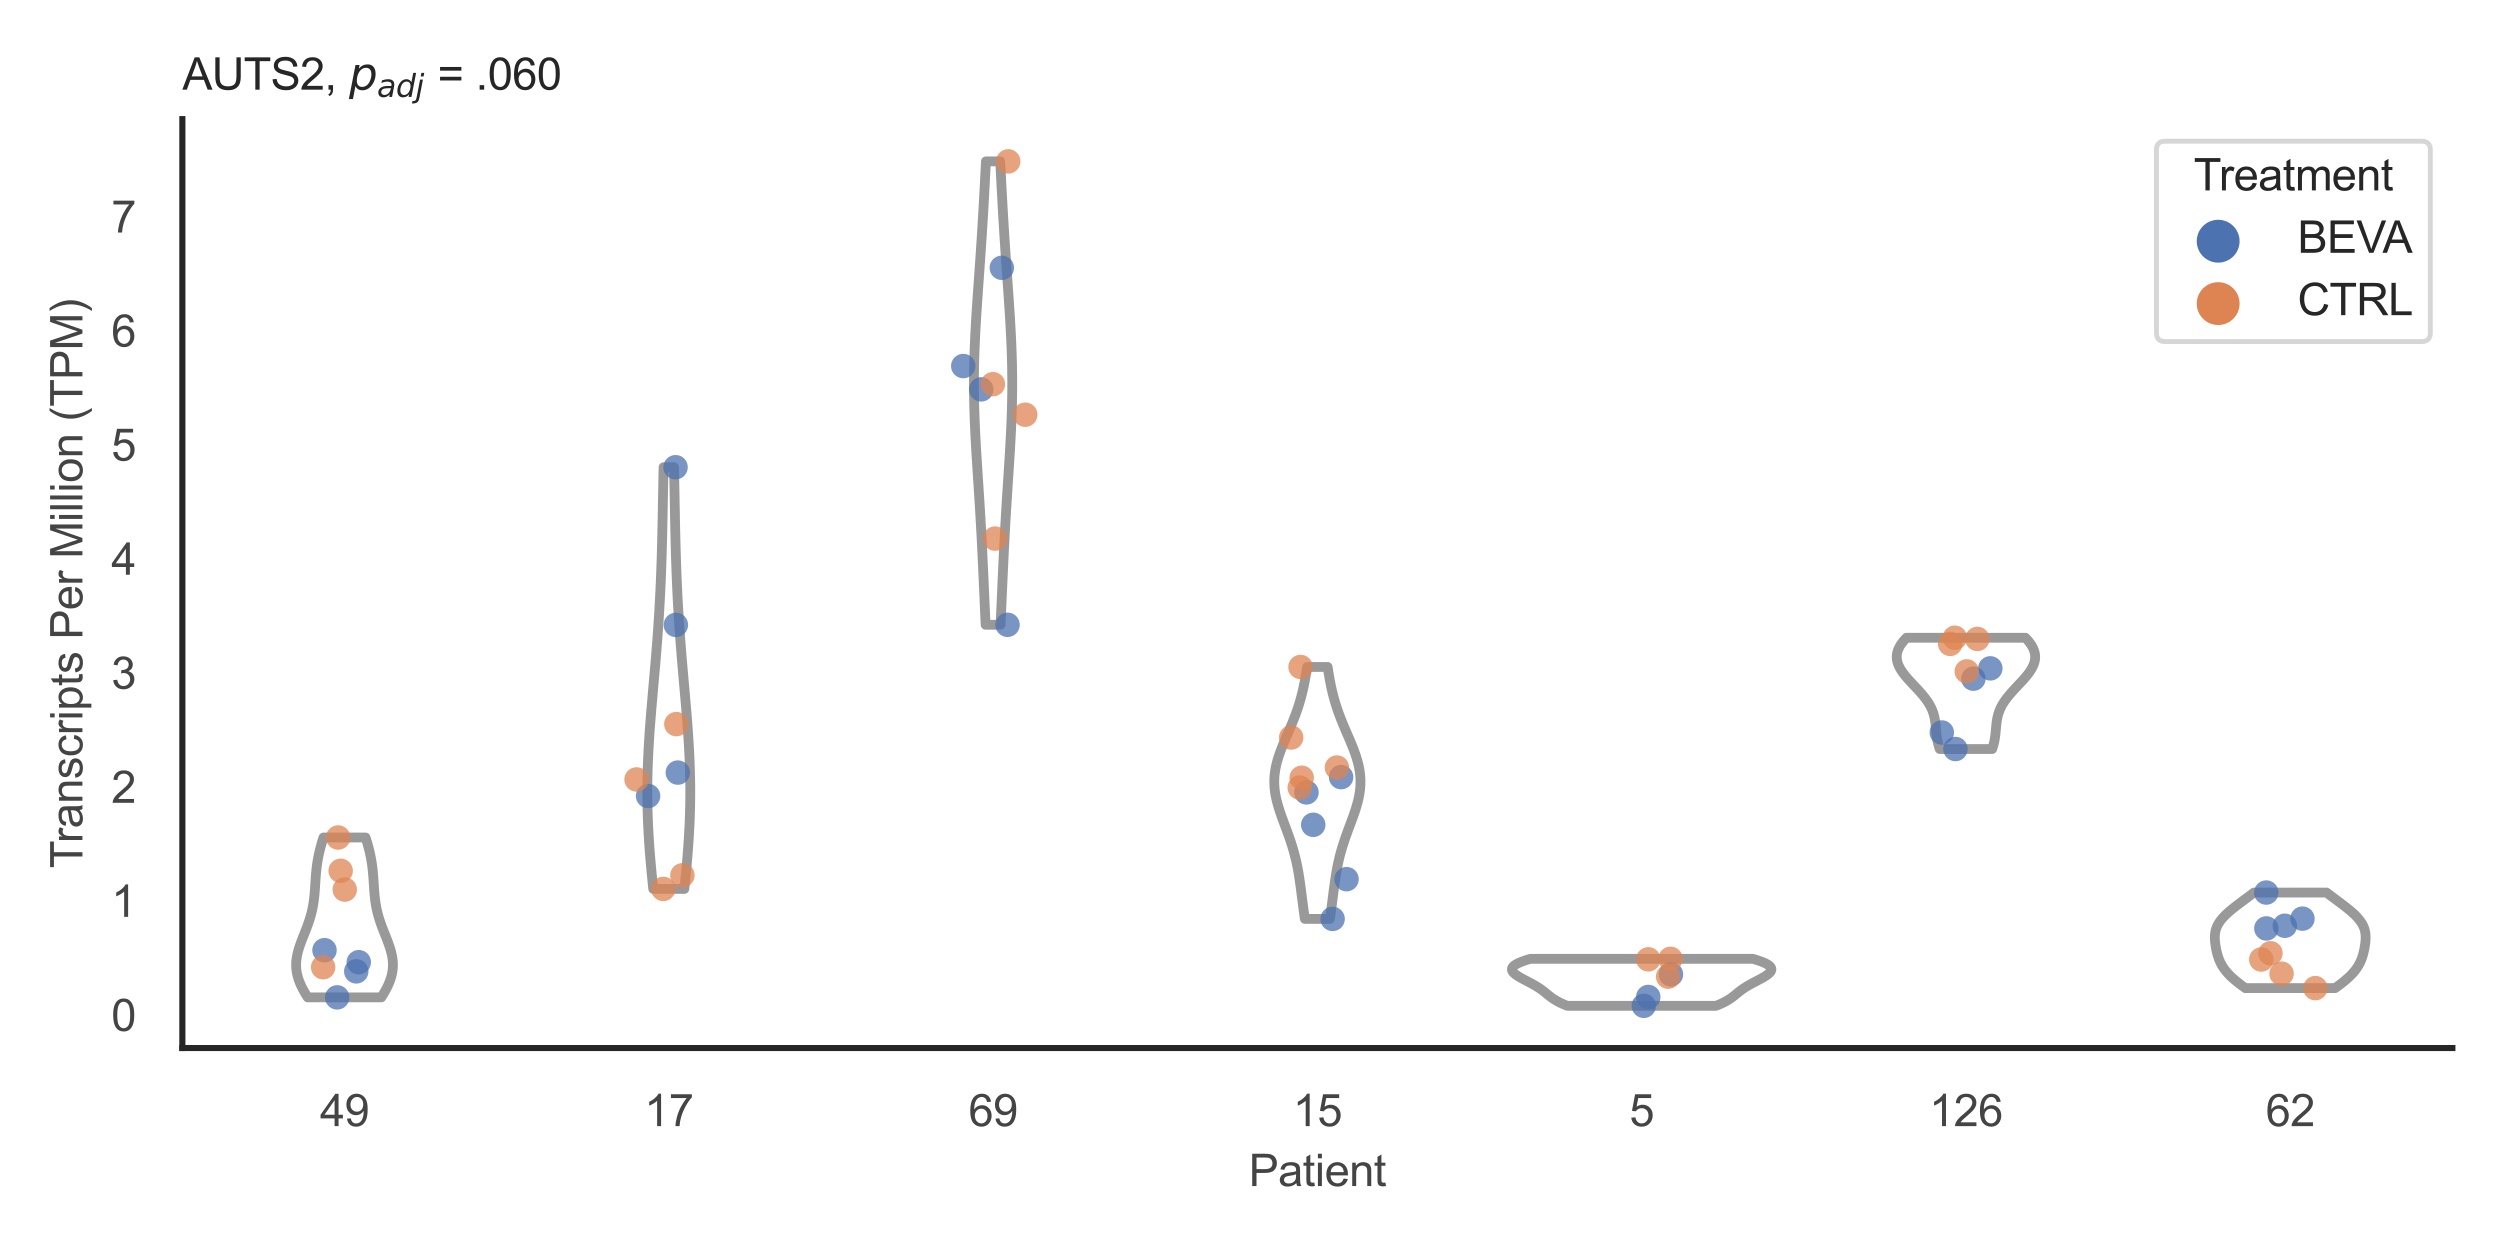 <?xml version="1.0" encoding="utf-8" standalone="no"?>
<!DOCTYPE svg PUBLIC "-//W3C//DTD SVG 1.1//EN"
  "http://www.w3.org/Graphics/SVG/1.1/DTD/svg11.dtd">
<svg xmlns:xlink="http://www.w3.org/1999/xlink" width="510.236pt" height="255.118pt" viewBox="0 0 510.236 255.118" xmlns="http://www.w3.org/2000/svg" version="1.1">
 <defs>
  <style type="text/css">*{stroke-linejoin: round; stroke-linecap: butt}</style>
 </defs>
 <g id="figure_1">
  <g id="patch_1">
   <path d="M 0 255.118 
L 510.236 255.118 
L 510.236 0 
L 0 0 
z
" style="fill: #ffffff"/>
  </g>
  <g id="axes_1">
   <g id="patch_2">
    <path d="M 37.22 213.898 
L 500.516 213.898 
L 500.516 24.32 
L 37.22 24.32 
z
" style="fill: #ffffff"/>
   </g>
   <g id="matplotlib.axis_1">
    <g id="xtick_1">
     <g id="text_1">
      <!-- 49 -->
      <g style="fill: #444444" transform="translate(65.308 229.84)scale(0.09 -0.09)">
       <defs>
        <path id="ArialMT-34" d="M 2069 0 
L 2069 1097 
L 81 1097 
L 81 1613 
L 2172 4581 
L 2631 4581 
L 2631 1613 
L 3250 1613 
L 3250 1097 
L 2631 1097 
L 2631 0 
L 2069 0 
z
M 2069 1613 
L 2069 3678 
L 634 1613 
L 2069 1613 
z
" transform="scale(0.016)"/>
        <path id="ArialMT-39" d="M 350 1059 
L 891 1109 
Q 959 728 1153 556 
Q 1347 384 1650 384 
Q 1909 384 2104 503 
Q 2300 622 2425 820 
Q 2550 1019 2634 1356 
Q 2719 1694 2719 2044 
Q 2719 2081 2716 2156 
Q 2547 1888 2255 1720 
Q 1963 1553 1622 1553 
Q 1053 1553 659 1965 
Q 266 2378 266 3053 
Q 266 3750 677 4175 
Q 1088 4600 1706 4600 
Q 2153 4600 2523 4359 
Q 2894 4119 3086 3673 
Q 3278 3228 3278 2384 
Q 3278 1506 3087 986 
Q 2897 466 2520 194 
Q 2144 -78 1638 -78 
Q 1100 -78 759 220 
Q 419 519 350 1059 
z
M 2653 3081 
Q 2653 3566 2395 3850 
Q 2138 4134 1775 4134 
Q 1400 4134 1122 3828 
Q 844 3522 844 3034 
Q 844 2597 1108 2323 
Q 1372 2050 1759 2050 
Q 2150 2050 2401 2323 
Q 2653 2597 2653 3081 
z
" transform="scale(0.016)"/>
       </defs>
       <use xlink:href="#ArialMT-34"/>
       <use xlink:href="#ArialMT-39" x="55.615"/>
      </g>
     </g>
    </g>
    <g id="xtick_2">
     <g id="text_2">
      <!-- 17 -->
      <g style="fill: #444444" transform="translate(131.493 229.84)scale(0.09 -0.09)">
       <defs>
        <path id="ArialMT-31" d="M 2384 0 
L 1822 0 
L 1822 3584 
Q 1619 3391 1289 3197 
Q 959 3003 697 2906 
L 697 3450 
Q 1169 3672 1522 3987 
Q 1875 4303 2022 4600 
L 2384 4600 
L 2384 0 
z
" transform="scale(0.016)"/>
        <path id="ArialMT-37" d="M 303 3981 
L 303 4522 
L 3269 4522 
L 3269 4084 
Q 2831 3619 2401 2847 
Q 1972 2075 1738 1259 
Q 1569 684 1522 0 
L 944 0 
Q 953 541 1156 1306 
Q 1359 2072 1739 2783 
Q 2119 3494 2547 3981 
L 303 3981 
z
" transform="scale(0.016)"/>
       </defs>
       <use xlink:href="#ArialMT-31"/>
       <use xlink:href="#ArialMT-37" x="55.615"/>
      </g>
     </g>
    </g>
    <g id="xtick_3">
     <g id="text_3">
      <!-- 69 -->
      <g style="fill: #444444" transform="translate(197.678 229.84)scale(0.09 -0.09)">
       <defs>
        <path id="ArialMT-36" d="M 3184 3459 
L 2625 3416 
Q 2550 3747 2413 3897 
Q 2184 4138 1850 4138 
Q 1581 4138 1378 3988 
Q 1113 3794 959 3422 
Q 806 3050 800 2363 
Q 1003 2672 1297 2822 
Q 1591 2972 1913 2972 
Q 2475 2972 2870 2558 
Q 3266 2144 3266 1488 
Q 3266 1056 3080 686 
Q 2894 316 2569 119 
Q 2244 -78 1831 -78 
Q 1128 -78 684 439 
Q 241 956 241 2144 
Q 241 3472 731 4075 
Q 1159 4600 1884 4600 
Q 2425 4600 2770 4297 
Q 3116 3994 3184 3459 
z
M 888 1484 
Q 888 1194 1011 928 
Q 1134 663 1356 523 
Q 1578 384 1822 384 
Q 2178 384 2434 671 
Q 2691 959 2691 1453 
Q 2691 1928 2437 2201 
Q 2184 2475 1800 2475 
Q 1419 2475 1153 2201 
Q 888 1928 888 1484 
z
" transform="scale(0.016)"/>
       </defs>
       <use xlink:href="#ArialMT-36"/>
       <use xlink:href="#ArialMT-39" x="55.615"/>
      </g>
     </g>
    </g>
    <g id="xtick_4">
     <g id="text_4">
      <!-- 15 -->
      <g style="fill: #444444" transform="translate(263.863 229.84)scale(0.09 -0.09)">
       <defs>
        <path id="ArialMT-35" d="M 266 1200 
L 856 1250 
Q 922 819 1161 601 
Q 1400 384 1738 384 
Q 2144 384 2425 690 
Q 2706 997 2706 1503 
Q 2706 1984 2436 2262 
Q 2166 2541 1728 2541 
Q 1456 2541 1237 2417 
Q 1019 2294 894 2097 
L 366 2166 
L 809 4519 
L 3088 4519 
L 3088 3981 
L 1259 3981 
L 1013 2750 
Q 1425 3038 1878 3038 
Q 2478 3038 2890 2622 
Q 3303 2206 3303 1553 
Q 3303 931 2941 478 
Q 2500 -78 1738 -78 
Q 1113 -78 717 272 
Q 322 622 266 1200 
z
" transform="scale(0.016)"/>
       </defs>
       <use xlink:href="#ArialMT-31"/>
       <use xlink:href="#ArialMT-35" x="55.615"/>
      </g>
     </g>
    </g>
    <g id="xtick_5">
     <g id="text_5">
      <!-- 5 -->
      <g style="fill: #444444" transform="translate(332.551 229.84)scale(0.09 -0.09)">
       <use xlink:href="#ArialMT-35"/>
      </g>
     </g>
    </g>
    <g id="xtick_6">
     <g id="text_6">
      <!-- 126 -->
      <g style="fill: #444444" transform="translate(393.731 229.84)scale(0.09 -0.09)">
       <defs>
        <path id="ArialMT-32" d="M 3222 541 
L 3222 0 
L 194 0 
Q 188 203 259 391 
Q 375 700 629 1000 
Q 884 1300 1366 1694 
Q 2113 2306 2375 2664 
Q 2638 3022 2638 3341 
Q 2638 3675 2398 3904 
Q 2159 4134 1775 4134 
Q 1369 4134 1125 3890 
Q 881 3647 878 3216 
L 300 3275 
Q 359 3922 746 4261 
Q 1134 4600 1788 4600 
Q 2447 4600 2831 4234 
Q 3216 3869 3216 3328 
Q 3216 3053 3103 2787 
Q 2991 2522 2730 2228 
Q 2469 1934 1863 1422 
Q 1356 997 1212 845 
Q 1069 694 975 541 
L 3222 541 
z
" transform="scale(0.016)"/>
       </defs>
       <use xlink:href="#ArialMT-31"/>
       <use xlink:href="#ArialMT-32" x="55.615"/>
       <use xlink:href="#ArialMT-36" x="111.23"/>
      </g>
     </g>
    </g>
    <g id="xtick_7">
     <g id="text_7">
      <!-- 62 -->
      <g style="fill: #444444" transform="translate(462.419 229.84)scale(0.09 -0.09)">
       <use xlink:href="#ArialMT-36"/>
       <use xlink:href="#ArialMT-32" x="55.615"/>
      </g>
     </g>
    </g>
    <g id="text_8">
     <!-- Patient -->
     <g style="fill: #444444" transform="translate(254.859 242.071)scale(0.09 -0.09)">
      <defs>
       <path id="ArialMT-50" d="M 494 0 
L 494 4581 
L 2222 4581 
Q 2678 4581 2919 4538 
Q 3256 4481 3484 4323 
Q 3713 4166 3852 3881 
Q 3991 3597 3991 3256 
Q 3991 2672 3619 2267 
Q 3247 1863 2275 1863 
L 1100 1863 
L 1100 0 
L 494 0 
z
M 1100 2403 
L 2284 2403 
Q 2872 2403 3119 2622 
Q 3366 2841 3366 3238 
Q 3366 3525 3220 3729 
Q 3075 3934 2838 4000 
Q 2684 4041 2272 4041 
L 1100 4041 
L 1100 2403 
z
" transform="scale(0.016)"/>
       <path id="ArialMT-61" d="M 2588 409 
Q 2275 144 1986 34 
Q 1697 -75 1366 -75 
Q 819 -75 525 192 
Q 231 459 231 875 
Q 231 1119 342 1320 
Q 453 1522 633 1644 
Q 813 1766 1038 1828 
Q 1203 1872 1538 1913 
Q 2219 1994 2541 2106 
Q 2544 2222 2544 2253 
Q 2544 2597 2384 2738 
Q 2169 2928 1744 2928 
Q 1347 2928 1158 2789 
Q 969 2650 878 2297 
L 328 2372 
Q 403 2725 575 2942 
Q 747 3159 1072 3276 
Q 1397 3394 1825 3394 
Q 2250 3394 2515 3294 
Q 2781 3194 2906 3042 
Q 3031 2891 3081 2659 
Q 3109 2516 3109 2141 
L 3109 1391 
Q 3109 606 3145 398 
Q 3181 191 3288 0 
L 2700 0 
Q 2613 175 2588 409 
z
M 2541 1666 
Q 2234 1541 1622 1453 
Q 1275 1403 1131 1340 
Q 988 1278 909 1158 
Q 831 1038 831 891 
Q 831 666 1001 516 
Q 1172 366 1500 366 
Q 1825 366 2078 508 
Q 2331 650 2450 897 
Q 2541 1088 2541 1459 
L 2541 1666 
z
" transform="scale(0.016)"/>
       <path id="ArialMT-74" d="M 1650 503 
L 1731 6 
Q 1494 -44 1306 -44 
Q 1000 -44 831 53 
Q 663 150 594 308 
Q 525 466 525 972 
L 525 2881 
L 113 2881 
L 113 3319 
L 525 3319 
L 525 4141 
L 1084 4478 
L 1084 3319 
L 1650 3319 
L 1650 2881 
L 1084 2881 
L 1084 941 
Q 1084 700 1114 631 
Q 1144 563 1211 522 
Q 1278 481 1403 481 
Q 1497 481 1650 503 
z
" transform="scale(0.016)"/>
       <path id="ArialMT-69" d="M 425 3934 
L 425 4581 
L 988 4581 
L 988 3934 
L 425 3934 
z
M 425 0 
L 425 3319 
L 988 3319 
L 988 0 
L 425 0 
z
" transform="scale(0.016)"/>
       <path id="ArialMT-65" d="M 2694 1069 
L 3275 997 
Q 3138 488 2766 206 
Q 2394 -75 1816 -75 
Q 1088 -75 661 373 
Q 234 822 234 1631 
Q 234 2469 665 2931 
Q 1097 3394 1784 3394 
Q 2450 3394 2872 2941 
Q 3294 2488 3294 1666 
Q 3294 1616 3291 1516 
L 816 1516 
Q 847 969 1125 678 
Q 1403 388 1819 388 
Q 2128 388 2347 550 
Q 2566 713 2694 1069 
z
M 847 1978 
L 2700 1978 
Q 2663 2397 2488 2606 
Q 2219 2931 1791 2931 
Q 1403 2931 1139 2672 
Q 875 2413 847 1978 
z
" transform="scale(0.016)"/>
       <path id="ArialMT-6e" d="M 422 0 
L 422 3319 
L 928 3319 
L 928 2847 
Q 1294 3394 1984 3394 
Q 2284 3394 2536 3286 
Q 2788 3178 2913 3003 
Q 3038 2828 3088 2588 
Q 3119 2431 3119 2041 
L 3119 0 
L 2556 0 
L 2556 2019 
Q 2556 2363 2490 2533 
Q 2425 2703 2258 2804 
Q 2091 2906 1866 2906 
Q 1506 2906 1245 2678 
Q 984 2450 984 1813 
L 984 0 
L 422 0 
z
" transform="scale(0.016)"/>
      </defs>
      <use xlink:href="#ArialMT-50"/>
      <use xlink:href="#ArialMT-61" x="66.699"/>
      <use xlink:href="#ArialMT-74" x="122.314"/>
      <use xlink:href="#ArialMT-69" x="150.098"/>
      <use xlink:href="#ArialMT-65" x="172.314"/>
      <use xlink:href="#ArialMT-6e" x="227.93"/>
      <use xlink:href="#ArialMT-74" x="283.545"/>
     </g>
    </g>
   </g>
   <g id="matplotlib.axis_2">
    <g id="ytick_1">
     <g id="text_9">
      <!-- 0 -->
      <g style="fill: #444444" transform="translate(22.715 210.408)scale(0.09 -0.09)">
       <defs>
        <path id="ArialMT-30" d="M 266 2259 
Q 266 3072 433 3567 
Q 600 4063 929 4331 
Q 1259 4600 1759 4600 
Q 2128 4600 2406 4451 
Q 2684 4303 2865 4023 
Q 3047 3744 3150 3342 
Q 3253 2941 3253 2259 
Q 3253 1453 3087 958 
Q 2922 463 2592 192 
Q 2263 -78 1759 -78 
Q 1097 -78 719 397 
Q 266 969 266 2259 
z
M 844 2259 
Q 844 1131 1108 757 
Q 1372 384 1759 384 
Q 2147 384 2411 759 
Q 2675 1134 2675 2259 
Q 2675 3391 2411 3762 
Q 2147 4134 1753 4134 
Q 1366 4134 1134 3806 
Q 844 3388 844 2259 
z
" transform="scale(0.016)"/>
       </defs>
       <use xlink:href="#ArialMT-30"/>
      </g>
     </g>
    </g>
    <g id="ytick_2">
     <g id="text_10">
      <!-- 1 -->
      <g style="fill: #444444" transform="translate(22.715 187.129)scale(0.09 -0.09)">
       <use xlink:href="#ArialMT-31"/>
      </g>
     </g>
    </g>
    <g id="ytick_3">
     <g id="text_11">
      <!-- 2 -->
      <g style="fill: #444444" transform="translate(22.715 163.851)scale(0.09 -0.09)">
       <use xlink:href="#ArialMT-32"/>
      </g>
     </g>
    </g>
    <g id="ytick_4">
     <g id="text_12">
      <!-- 3 -->
      <g style="fill: #444444" transform="translate(22.715 140.573)scale(0.09 -0.09)">
       <defs>
        <path id="ArialMT-33" d="M 269 1209 
L 831 1284 
Q 928 806 1161 595 
Q 1394 384 1728 384 
Q 2125 384 2398 659 
Q 2672 934 2672 1341 
Q 2672 1728 2419 1979 
Q 2166 2231 1775 2231 
Q 1616 2231 1378 2169 
L 1441 2663 
Q 1497 2656 1531 2656 
Q 1891 2656 2178 2843 
Q 2466 3031 2466 3422 
Q 2466 3731 2256 3934 
Q 2047 4138 1716 4138 
Q 1388 4138 1169 3931 
Q 950 3725 888 3313 
L 325 3413 
Q 428 3978 793 4289 
Q 1159 4600 1703 4600 
Q 2078 4600 2393 4439 
Q 2709 4278 2876 4000 
Q 3044 3722 3044 3409 
Q 3044 3113 2884 2869 
Q 2725 2625 2413 2481 
Q 2819 2388 3044 2092 
Q 3269 1797 3269 1353 
Q 3269 753 2831 336 
Q 2394 -81 1725 -81 
Q 1122 -81 723 278 
Q 325 638 269 1209 
z
" transform="scale(0.016)"/>
       </defs>
       <use xlink:href="#ArialMT-33"/>
      </g>
     </g>
    </g>
    <g id="ytick_5">
     <g id="text_13">
      <!-- 4 -->
      <g style="fill: #444444" transform="translate(22.715 117.295)scale(0.09 -0.09)">
       <use xlink:href="#ArialMT-34"/>
      </g>
     </g>
    </g>
    <g id="ytick_6">
     <g id="text_14">
      <!-- 5 -->
      <g style="fill: #444444" transform="translate(22.715 94.017)scale(0.09 -0.09)">
       <use xlink:href="#ArialMT-35"/>
      </g>
     </g>
    </g>
    <g id="ytick_7">
     <g id="text_15">
      <!-- 6 -->
      <g style="fill: #444444" transform="translate(22.715 70.739)scale(0.09 -0.09)">
       <use xlink:href="#ArialMT-36"/>
      </g>
     </g>
    </g>
    <g id="ytick_8">
     <g id="text_16">
      <!-- 7 -->
      <g style="fill: #444444" transform="translate(22.715 47.461)scale(0.09 -0.09)">
       <use xlink:href="#ArialMT-37"/>
      </g>
     </g>
    </g>
    <g id="text_17">
     <!-- Transcripts Per Million (TPM) -->
     <g style="fill: #444444" transform="translate(16.821 177.194)rotate(-90)scale(0.09 -0.09)">
      <defs>
       <path id="ArialMT-54" d="M 1659 0 
L 1659 4041 
L 150 4041 
L 150 4581 
L 3781 4581 
L 3781 4041 
L 2266 4041 
L 2266 0 
L 1659 0 
z
" transform="scale(0.016)"/>
       <path id="ArialMT-72" d="M 416 0 
L 416 3319 
L 922 3319 
L 922 2816 
Q 1116 3169 1280 3281 
Q 1444 3394 1641 3394 
Q 1925 3394 2219 3213 
L 2025 2691 
Q 1819 2813 1613 2813 
Q 1428 2813 1281 2702 
Q 1134 2591 1072 2394 
Q 978 2094 978 1738 
L 978 0 
L 416 0 
z
" transform="scale(0.016)"/>
       <path id="ArialMT-73" d="M 197 991 
L 753 1078 
Q 800 744 1014 566 
Q 1228 388 1613 388 
Q 2000 388 2187 545 
Q 2375 703 2375 916 
Q 2375 1106 2209 1216 
Q 2094 1291 1634 1406 
Q 1016 1563 777 1677 
Q 538 1791 414 1992 
Q 291 2194 291 2438 
Q 291 2659 392 2848 
Q 494 3038 669 3163 
Q 800 3259 1026 3326 
Q 1253 3394 1513 3394 
Q 1903 3394 2198 3281 
Q 2494 3169 2634 2976 
Q 2775 2784 2828 2463 
L 2278 2388 
Q 2241 2644 2061 2787 
Q 1881 2931 1553 2931 
Q 1166 2931 1000 2803 
Q 834 2675 834 2503 
Q 834 2394 903 2306 
Q 972 2216 1119 2156 
Q 1203 2125 1616 2013 
Q 2213 1853 2448 1751 
Q 2684 1650 2818 1456 
Q 2953 1263 2953 975 
Q 2953 694 2789 445 
Q 2625 197 2315 61 
Q 2006 -75 1616 -75 
Q 969 -75 630 194 
Q 291 463 197 991 
z
" transform="scale(0.016)"/>
       <path id="ArialMT-63" d="M 2588 1216 
L 3141 1144 
Q 3050 572 2676 248 
Q 2303 -75 1759 -75 
Q 1078 -75 664 370 
Q 250 816 250 1647 
Q 250 2184 428 2587 
Q 606 2991 970 3192 
Q 1334 3394 1763 3394 
Q 2303 3394 2647 3120 
Q 2991 2847 3088 2344 
L 2541 2259 
Q 2463 2594 2264 2762 
Q 2066 2931 1784 2931 
Q 1359 2931 1093 2626 
Q 828 2322 828 1663 
Q 828 994 1084 691 
Q 1341 388 1753 388 
Q 2084 388 2306 591 
Q 2528 794 2588 1216 
z
" transform="scale(0.016)"/>
       <path id="ArialMT-70" d="M 422 -1272 
L 422 3319 
L 934 3319 
L 934 2888 
Q 1116 3141 1344 3267 
Q 1572 3394 1897 3394 
Q 2322 3394 2647 3175 
Q 2972 2956 3137 2557 
Q 3303 2159 3303 1684 
Q 3303 1175 3120 767 
Q 2938 359 2589 142 
Q 2241 -75 1856 -75 
Q 1575 -75 1351 44 
Q 1128 163 984 344 
L 984 -1272 
L 422 -1272 
z
M 931 1641 
Q 931 1000 1190 694 
Q 1450 388 1819 388 
Q 2194 388 2461 705 
Q 2728 1022 2728 1688 
Q 2728 2322 2467 2637 
Q 2206 2953 1844 2953 
Q 1484 2953 1207 2617 
Q 931 2281 931 1641 
z
" transform="scale(0.016)"/>
       <path id="ArialMT-20" transform="scale(0.016)"/>
       <path id="ArialMT-4d" d="M 475 0 
L 475 4581 
L 1388 4581 
L 2472 1338 
Q 2622 884 2691 659 
Q 2769 909 2934 1394 
L 4031 4581 
L 4847 4581 
L 4847 0 
L 4263 0 
L 4263 3834 
L 2931 0 
L 2384 0 
L 1059 3900 
L 1059 0 
L 475 0 
z
" transform="scale(0.016)"/>
       <path id="ArialMT-6c" d="M 409 0 
L 409 4581 
L 972 4581 
L 972 0 
L 409 0 
z
" transform="scale(0.016)"/>
       <path id="ArialMT-6f" d="M 213 1659 
Q 213 2581 725 3025 
Q 1153 3394 1769 3394 
Q 2453 3394 2887 2945 
Q 3322 2497 3322 1706 
Q 3322 1066 3130 698 
Q 2938 331 2570 128 
Q 2203 -75 1769 -75 
Q 1072 -75 642 372 
Q 213 819 213 1659 
z
M 791 1659 
Q 791 1022 1069 705 
Q 1347 388 1769 388 
Q 2188 388 2466 706 
Q 2744 1025 2744 1678 
Q 2744 2294 2464 2611 
Q 2184 2928 1769 2928 
Q 1347 2928 1069 2612 
Q 791 2297 791 1659 
z
" transform="scale(0.016)"/>
       <path id="ArialMT-28" d="M 1497 -1347 
Q 1031 -759 709 28 
Q 388 816 388 1659 
Q 388 2403 628 3084 
Q 909 3875 1497 4659 
L 1900 4659 
Q 1522 4009 1400 3731 
Q 1209 3300 1100 2831 
Q 966 2247 966 1656 
Q 966 153 1900 -1347 
L 1497 -1347 
z
" transform="scale(0.016)"/>
       <path id="ArialMT-29" d="M 791 -1347 
L 388 -1347 
Q 1322 153 1322 1656 
Q 1322 2244 1188 2822 
Q 1081 3291 891 3722 
Q 769 4003 388 4659 
L 791 4659 
Q 1378 3875 1659 3084 
Q 1900 2403 1900 1659 
Q 1900 816 1576 28 
Q 1253 -759 791 -1347 
z
" transform="scale(0.016)"/>
      </defs>
      <use xlink:href="#ArialMT-54"/>
      <use xlink:href="#ArialMT-72" x="57.334"/>
      <use xlink:href="#ArialMT-61" x="90.635"/>
      <use xlink:href="#ArialMT-6e" x="146.25"/>
      <use xlink:href="#ArialMT-73" x="201.865"/>
      <use xlink:href="#ArialMT-63" x="251.865"/>
      <use xlink:href="#ArialMT-72" x="301.865"/>
      <use xlink:href="#ArialMT-69" x="335.166"/>
      <use xlink:href="#ArialMT-70" x="357.383"/>
      <use xlink:href="#ArialMT-74" x="412.998"/>
      <use xlink:href="#ArialMT-73" x="440.781"/>
      <use xlink:href="#ArialMT-20" x="490.781"/>
      <use xlink:href="#ArialMT-50" x="518.564"/>
      <use xlink:href="#ArialMT-65" x="585.264"/>
      <use xlink:href="#ArialMT-72" x="640.879"/>
      <use xlink:href="#ArialMT-20" x="674.18"/>
      <use xlink:href="#ArialMT-4d" x="701.963"/>
      <use xlink:href="#ArialMT-69" x="785.264"/>
      <use xlink:href="#ArialMT-6c" x="807.48"/>
      <use xlink:href="#ArialMT-6c" x="829.697"/>
      <use xlink:href="#ArialMT-69" x="851.914"/>
      <use xlink:href="#ArialMT-6f" x="874.131"/>
      <use xlink:href="#ArialMT-6e" x="929.746"/>
      <use xlink:href="#ArialMT-20" x="985.361"/>
      <use xlink:href="#ArialMT-28" x="1013.145"/>
      <use xlink:href="#ArialMT-54" x="1046.445"/>
      <use xlink:href="#ArialMT-50" x="1107.529"/>
      <use xlink:href="#ArialMT-4d" x="1174.229"/>
      <use xlink:href="#ArialMT-29" x="1257.529"/>
     </g>
    </g>
   </g>
   <g id="PolyCollection_1">
    <defs>
     <path id="m302631c793" d="M 77.828 -51.561 
L 62.797 -51.561 
L 62.59 -51.89 
L 62.389 -52.22 
L 62.195 -52.55 
L 62.008 -52.879 
L 61.829 -53.209 
L 61.658 -53.538 
L 61.497 -53.868 
L 61.345 -54.198 
L 61.204 -54.527 
L 61.074 -54.857 
L 60.954 -55.186 
L 60.847 -55.516 
L 60.752 -55.845 
L 60.668 -56.175 
L 60.598 -56.505 
L 60.54 -56.834 
L 60.495 -57.164 
L 60.462 -57.493 
L 60.442 -57.823 
L 60.435 -58.152 
L 60.44 -58.482 
L 60.457 -58.812 
L 60.486 -59.141 
L 60.526 -59.471 
L 60.577 -59.8 
L 60.638 -60.13 
L 60.709 -60.46 
L 60.789 -60.789 
L 60.878 -61.119 
L 60.974 -61.448 
L 61.077 -61.778 
L 61.187 -62.107 
L 61.302 -62.437 
L 61.422 -62.767 
L 61.545 -63.096 
L 61.672 -63.426 
L 61.801 -63.755 
L 61.931 -64.085 
L 62.062 -64.414 
L 62.193 -64.744 
L 62.323 -65.074 
L 62.452 -65.403 
L 62.578 -65.733 
L 62.702 -66.062 
L 62.823 -66.392 
L 62.94 -66.722 
L 63.053 -67.051 
L 63.161 -67.381 
L 63.264 -67.71 
L 63.363 -68.04 
L 63.456 -68.369 
L 63.543 -68.699 
L 63.626 -69.029 
L 63.702 -69.358 
L 63.773 -69.688 
L 63.839 -70.017 
L 63.899 -70.347 
L 63.954 -70.676 
L 64.005 -71.006 
L 64.05 -71.336 
L 64.092 -71.665 
L 64.13 -71.995 
L 64.164 -72.324 
L 64.195 -72.654 
L 64.223 -72.984 
L 64.249 -73.313 
L 64.273 -73.643 
L 64.295 -73.972 
L 64.317 -74.302 
L 64.338 -74.631 
L 64.359 -74.961 
L 64.38 -75.291 
L 64.402 -75.62 
L 64.425 -75.95 
L 64.45 -76.279 
L 64.476 -76.609 
L 64.505 -76.938 
L 64.536 -77.268 
L 64.57 -77.598 
L 64.607 -77.927 
L 64.648 -78.257 
L 64.692 -78.586 
L 64.739 -78.916 
L 64.79 -79.246 
L 64.845 -79.575 
L 64.905 -79.905 
L 64.968 -80.234 
L 65.035 -80.564 
L 65.106 -80.893 
L 65.181 -81.223 
L 65.259 -81.553 
L 65.342 -81.882 
L 65.428 -82.212 
L 65.518 -82.541 
L 65.611 -82.871 
L 65.707 -83.2 
L 65.806 -83.53 
L 65.908 -83.86 
L 66.013 -84.189 
L 74.612 -84.189 
L 74.612 -84.189 
L 74.717 -83.86 
L 74.819 -83.53 
L 74.918 -83.2 
L 75.014 -82.871 
L 75.107 -82.541 
L 75.197 -82.212 
L 75.283 -81.882 
L 75.366 -81.553 
L 75.445 -81.223 
L 75.52 -80.893 
L 75.591 -80.564 
L 75.658 -80.234 
L 75.721 -79.905 
L 75.78 -79.575 
L 75.835 -79.246 
L 75.886 -78.916 
L 75.934 -78.586 
L 75.977 -78.257 
L 76.018 -77.927 
L 76.055 -77.598 
L 76.089 -77.268 
L 76.12 -76.938 
L 76.149 -76.609 
L 76.176 -76.279 
L 76.2 -75.95 
L 76.223 -75.62 
L 76.245 -75.291 
L 76.267 -74.961 
L 76.288 -74.631 
L 76.309 -74.302 
L 76.33 -73.972 
L 76.353 -73.643 
L 76.377 -73.313 
L 76.402 -72.984 
L 76.431 -72.654 
L 76.461 -72.324 
L 76.496 -71.995 
L 76.533 -71.665 
L 76.575 -71.336 
L 76.621 -71.006 
L 76.671 -70.676 
L 76.726 -70.347 
L 76.786 -70.017 
L 76.852 -69.688 
L 76.923 -69.358 
L 77 -69.029 
L 77.082 -68.699 
L 77.169 -68.369 
L 77.262 -68.04 
L 77.361 -67.71 
L 77.464 -67.381 
L 77.573 -67.051 
L 77.685 -66.722 
L 77.802 -66.392 
L 77.923 -66.062 
L 78.047 -65.733 
L 78.174 -65.403 
L 78.302 -65.074 
L 78.432 -64.744 
L 78.563 -64.414 
L 78.694 -64.085 
L 78.824 -63.755 
L 78.953 -63.426 
L 79.08 -63.096 
L 79.203 -62.767 
L 79.323 -62.437 
L 79.438 -62.107 
L 79.548 -61.778 
L 79.651 -61.448 
L 79.747 -61.119 
L 79.836 -60.789 
L 79.916 -60.46 
L 79.987 -60.13 
L 80.048 -59.8 
L 80.099 -59.471 
L 80.139 -59.141 
L 80.168 -58.812 
L 80.185 -58.482 
L 80.19 -58.152 
L 80.183 -57.823 
L 80.163 -57.493 
L 80.131 -57.164 
L 80.085 -56.834 
L 80.027 -56.505 
L 79.957 -56.175 
L 79.874 -55.845 
L 79.778 -55.516 
L 79.671 -55.186 
L 79.552 -54.857 
L 79.421 -54.527 
L 79.28 -54.198 
L 79.128 -53.868 
L 78.967 -53.538 
L 78.796 -53.209 
L 78.617 -52.879 
L 78.43 -52.55 
L 78.236 -52.22 
L 78.035 -51.89 
L 77.828 -51.561 
z
" style="stroke: #999999; stroke-width: 2"/>
    </defs>
    <g clip-path="url(#pe971870a09)">
     <use xlink:href="#m302631c793" x="0" y="255.118" style="fill: #ffffff; stroke: #999999; stroke-width: 2"/>
    </g>
   </g>
   <g id="PolyCollection_2">
    <defs>
     <path id="m316b403851" d="M 139.673 -73.693 
L 133.322 -73.693 
L 133.232 -74.562 
L 133.143 -75.431 
L 133.056 -76.301 
L 132.972 -77.17 
L 132.891 -78.039 
L 132.813 -78.909 
L 132.737 -79.778 
L 132.665 -80.647 
L 132.597 -81.517 
L 132.533 -82.386 
L 132.472 -83.256 
L 132.416 -84.125 
L 132.364 -84.994 
L 132.317 -85.864 
L 132.275 -86.733 
L 132.237 -87.602 
L 132.204 -88.472 
L 132.177 -89.341 
L 132.154 -90.21 
L 132.137 -91.08 
L 132.125 -91.949 
L 132.118 -92.818 
L 132.116 -93.688 
L 132.12 -94.557 
L 132.128 -95.426 
L 132.142 -96.296 
L 132.161 -97.165 
L 132.185 -98.034 
L 132.213 -98.904 
L 132.247 -99.773 
L 132.284 -100.642 
L 132.326 -101.512 
L 132.372 -102.381 
L 132.422 -103.25 
L 132.476 -104.12 
L 132.532 -104.989 
L 132.592 -105.858 
L 132.655 -106.728 
L 132.721 -107.597 
L 132.789 -108.467 
L 132.859 -109.336 
L 132.93 -110.205 
L 133.004 -111.075 
L 133.078 -111.944 
L 133.154 -112.813 
L 133.23 -113.683 
L 133.307 -114.552 
L 133.384 -115.421 
L 133.46 -116.291 
L 133.537 -117.16 
L 133.613 -118.029 
L 133.689 -118.899 
L 133.763 -119.768 
L 133.837 -120.637 
L 133.909 -121.507 
L 133.98 -122.376 
L 134.049 -123.245 
L 134.117 -124.115 
L 134.183 -124.984 
L 134.247 -125.853 
L 134.309 -126.723 
L 134.369 -127.592 
L 134.427 -128.461 
L 134.483 -129.331 
L 134.536 -130.2 
L 134.588 -131.07 
L 134.637 -131.939 
L 134.684 -132.808 
L 134.729 -133.678 
L 134.772 -134.547 
L 134.812 -135.416 
L 134.851 -136.286 
L 134.887 -137.155 
L 134.922 -138.024 
L 134.954 -138.894 
L 134.985 -139.763 
L 135.014 -140.632 
L 135.041 -141.502 
L 135.067 -142.371 
L 135.091 -143.24 
L 135.114 -144.11 
L 135.136 -144.979 
L 135.156 -145.848 
L 135.176 -146.718 
L 135.195 -147.587 
L 135.212 -148.456 
L 135.23 -149.326 
L 135.247 -150.195 
L 135.263 -151.064 
L 135.279 -151.934 
L 135.295 -152.803 
L 135.311 -153.672 
L 135.327 -154.542 
L 135.344 -155.411 
L 135.36 -156.281 
L 135.377 -157.15 
L 135.394 -158.019 
L 135.412 -158.889 
L 135.431 -159.758 
L 137.565 -159.758 
L 137.565 -159.758 
L 137.583 -158.889 
L 137.601 -158.019 
L 137.619 -157.15 
L 137.635 -156.281 
L 137.652 -155.411 
L 137.668 -154.542 
L 137.684 -153.672 
L 137.7 -152.803 
L 137.716 -151.934 
L 137.733 -151.064 
L 137.749 -150.195 
L 137.766 -149.326 
L 137.783 -148.456 
L 137.801 -147.587 
L 137.82 -146.718 
L 137.839 -145.848 
L 137.86 -144.979 
L 137.881 -144.11 
L 137.904 -143.24 
L 137.929 -142.371 
L 137.954 -141.502 
L 137.982 -140.632 
L 138.011 -139.763 
L 138.041 -138.894 
L 138.074 -138.024 
L 138.108 -137.155 
L 138.145 -136.286 
L 138.183 -135.416 
L 138.224 -134.547 
L 138.267 -133.678 
L 138.311 -132.808 
L 138.358 -131.939 
L 138.408 -131.07 
L 138.459 -130.2 
L 138.513 -129.331 
L 138.569 -128.461 
L 138.627 -127.592 
L 138.687 -126.723 
L 138.749 -125.853 
L 138.813 -124.984 
L 138.879 -124.115 
L 138.946 -123.245 
L 139.016 -122.376 
L 139.087 -121.507 
L 139.159 -120.637 
L 139.232 -119.768 
L 139.307 -118.899 
L 139.382 -118.029 
L 139.459 -117.16 
L 139.535 -116.291 
L 139.612 -115.421 
L 139.689 -114.552 
L 139.766 -113.683 
L 139.842 -112.813 
L 139.917 -111.944 
L 139.992 -111.075 
L 140.065 -110.205 
L 140.137 -109.336 
L 140.207 -108.467 
L 140.275 -107.597 
L 140.34 -106.728 
L 140.403 -105.858 
L 140.463 -104.989 
L 140.52 -104.12 
L 140.573 -103.25 
L 140.623 -102.381 
L 140.669 -101.512 
L 140.711 -100.642 
L 140.749 -99.773 
L 140.782 -98.904 
L 140.811 -98.034 
L 140.834 -97.165 
L 140.853 -96.296 
L 140.867 -95.426 
L 140.876 -94.557 
L 140.879 -93.688 
L 140.878 -92.818 
L 140.871 -91.949 
L 140.859 -91.08 
L 140.842 -90.21 
L 140.819 -89.341 
L 140.791 -88.472 
L 140.759 -87.602 
L 140.721 -86.733 
L 140.678 -85.864 
L 140.631 -84.994 
L 140.579 -84.125 
L 140.523 -83.256 
L 140.463 -82.386 
L 140.398 -81.517 
L 140.33 -80.647 
L 140.258 -79.778 
L 140.183 -78.909 
L 140.105 -78.039 
L 140.023 -77.17 
L 139.939 -76.301 
L 139.853 -75.431 
L 139.764 -74.562 
L 139.673 -73.693 
z
" style="stroke: #999999; stroke-width: 2"/>
    </defs>
    <g clip-path="url(#pe971870a09)">
     <use xlink:href="#m316b403851" x="0" y="255.118" style="fill: #ffffff; stroke: #999999; stroke-width: 2"/>
    </g>
   </g>
   <g id="PolyCollection_3">
    <defs>
     <path id="ma4e0d24fef" d="M 204.207 -127.601 
L 201.159 -127.601 
L 201.115 -128.556 
L 201.072 -129.511 
L 201.029 -130.467 
L 200.987 -131.422 
L 200.944 -132.377 
L 200.902 -133.333 
L 200.859 -134.288 
L 200.817 -135.243 
L 200.774 -136.199 
L 200.731 -137.154 
L 200.687 -138.109 
L 200.644 -139.065 
L 200.599 -140.02 
L 200.554 -140.976 
L 200.508 -141.931 
L 200.461 -142.886 
L 200.412 -143.842 
L 200.363 -144.797 
L 200.313 -145.752 
L 200.261 -146.708 
L 200.208 -147.663 
L 200.154 -148.618 
L 200.098 -149.574 
L 200.042 -150.529 
L 199.984 -151.484 
L 199.924 -152.44 
L 199.864 -153.395 
L 199.804 -154.351 
L 199.742 -155.306 
L 199.68 -156.261 
L 199.618 -157.217 
L 199.555 -158.172 
L 199.493 -159.127 
L 199.432 -160.083 
L 199.371 -161.038 
L 199.312 -161.993 
L 199.254 -162.949 
L 199.198 -163.904 
L 199.144 -164.859 
L 199.093 -165.815 
L 199.044 -166.77 
L 198.999 -167.726 
L 198.957 -168.681 
L 198.919 -169.636 
L 198.885 -170.592 
L 198.855 -171.547 
L 198.83 -172.502 
L 198.809 -173.458 
L 198.794 -174.413 
L 198.783 -175.368 
L 198.778 -176.324 
L 198.777 -177.279 
L 198.782 -178.234 
L 198.792 -179.19 
L 198.807 -180.145 
L 198.828 -181.101 
L 198.853 -182.056 
L 198.882 -183.011 
L 198.916 -183.967 
L 198.955 -184.922 
L 198.998 -185.877 
L 199.044 -186.833 
L 199.094 -187.788 
L 199.147 -188.743 
L 199.202 -189.699 
L 199.261 -190.654 
L 199.322 -191.609 
L 199.384 -192.565 
L 199.448 -193.52 
L 199.514 -194.476 
L 199.58 -195.431 
L 199.648 -196.386 
L 199.715 -197.342 
L 199.783 -198.297 
L 199.851 -199.252 
L 199.919 -200.208 
L 199.986 -201.163 
L 200.053 -202.118 
L 200.118 -203.074 
L 200.183 -204.029 
L 200.247 -204.984 
L 200.31 -205.94 
L 200.372 -206.895 
L 200.433 -207.851 
L 200.493 -208.806 
L 200.551 -209.761 
L 200.608 -210.717 
L 200.664 -211.672 
L 200.72 -212.627 
L 200.774 -213.583 
L 200.827 -214.538 
L 200.879 -215.493 
L 200.93 -216.449 
L 200.981 -217.404 
L 201.031 -218.359 
L 201.08 -219.315 
L 201.129 -220.27 
L 201.177 -221.226 
L 201.224 -222.181 
L 204.142 -222.181 
L 204.142 -222.181 
L 204.189 -221.226 
L 204.237 -220.27 
L 204.286 -219.315 
L 204.335 -218.359 
L 204.385 -217.404 
L 204.436 -216.449 
L 204.487 -215.493 
L 204.539 -214.538 
L 204.592 -213.583 
L 204.646 -212.627 
L 204.701 -211.672 
L 204.758 -210.717 
L 204.815 -209.761 
L 204.873 -208.806 
L 204.933 -207.851 
L 204.994 -206.895 
L 205.056 -205.94 
L 205.119 -204.984 
L 205.183 -204.029 
L 205.248 -203.074 
L 205.313 -202.118 
L 205.38 -201.163 
L 205.447 -200.208 
L 205.515 -199.252 
L 205.583 -198.297 
L 205.65 -197.342 
L 205.718 -196.386 
L 205.785 -195.431 
L 205.852 -194.476 
L 205.917 -193.52 
L 205.982 -192.565 
L 206.044 -191.609 
L 206.105 -190.654 
L 206.163 -189.699 
L 206.219 -188.743 
L 206.272 -187.788 
L 206.322 -186.833 
L 206.368 -185.877 
L 206.411 -184.922 
L 206.449 -183.967 
L 206.484 -183.011 
L 206.513 -182.056 
L 206.538 -181.101 
L 206.558 -180.145 
L 206.573 -179.19 
L 206.584 -178.234 
L 206.588 -177.279 
L 206.588 -176.324 
L 206.583 -175.368 
L 206.572 -174.413 
L 206.557 -173.458 
L 206.536 -172.502 
L 206.511 -171.547 
L 206.481 -170.592 
L 206.447 -169.636 
L 206.409 -168.681 
L 206.367 -167.726 
L 206.322 -166.77 
L 206.273 -165.815 
L 206.222 -164.859 
L 206.168 -163.904 
L 206.112 -162.949 
L 206.054 -161.993 
L 205.994 -161.038 
L 205.934 -160.083 
L 205.872 -159.127 
L 205.81 -158.172 
L 205.748 -157.217 
L 205.686 -156.261 
L 205.624 -155.306 
L 205.562 -154.351 
L 205.501 -153.395 
L 205.441 -152.44 
L 205.382 -151.484 
L 205.324 -150.529 
L 205.268 -149.574 
L 205.212 -148.618 
L 205.158 -147.663 
L 205.105 -146.708 
L 205.053 -145.752 
L 205.003 -144.797 
L 204.953 -143.842 
L 204.905 -142.886 
L 204.858 -141.931 
L 204.812 -140.976 
L 204.767 -140.02 
L 204.722 -139.065 
L 204.678 -138.109 
L 204.635 -137.154 
L 204.592 -136.199 
L 204.549 -135.243 
L 204.507 -134.288 
L 204.464 -133.333 
L 204.422 -132.377 
L 204.379 -131.422 
L 204.336 -130.467 
L 204.294 -129.511 
L 204.25 -128.556 
L 204.207 -127.601 
z
" style="stroke: #999999; stroke-width: 2"/>
    </defs>
    <g clip-path="url(#pe971870a09)">
     <use xlink:href="#ma4e0d24fef" x="0" y="255.118" style="fill: #ffffff; stroke: #999999; stroke-width: 2"/>
    </g>
   </g>
   <g id="PolyCollection_4">
    <defs>
     <path id="m3b43925ae5" d="M 271.422 -67.574 
L 266.315 -67.574 
L 266.238 -68.093 
L 266.164 -68.613 
L 266.091 -69.132 
L 266.02 -69.652 
L 265.951 -70.171 
L 265.883 -70.69 
L 265.816 -71.21 
L 265.749 -71.729 
L 265.683 -72.248 
L 265.617 -72.768 
L 265.551 -73.287 
L 265.483 -73.807 
L 265.414 -74.326 
L 265.343 -74.845 
L 265.269 -75.365 
L 265.191 -75.884 
L 265.11 -76.404 
L 265.024 -76.923 
L 264.933 -77.442 
L 264.836 -77.962 
L 264.733 -78.481 
L 264.624 -79.001 
L 264.508 -79.52 
L 264.385 -80.039 
L 264.254 -80.559 
L 264.116 -81.078 
L 263.97 -81.597 
L 263.817 -82.117 
L 263.657 -82.636 
L 263.49 -83.156 
L 263.317 -83.675 
L 263.138 -84.194 
L 262.954 -84.714 
L 262.766 -85.233 
L 262.575 -85.753 
L 262.382 -86.272 
L 262.188 -86.791 
L 261.995 -87.311 
L 261.803 -87.83 
L 261.614 -88.35 
L 261.43 -88.869 
L 261.251 -89.388 
L 261.081 -89.908 
L 260.919 -90.427 
L 260.767 -90.947 
L 260.628 -91.466 
L 260.501 -91.985 
L 260.389 -92.505 
L 260.292 -93.024 
L 260.211 -93.543 
L 260.148 -94.063 
L 260.103 -94.582 
L 260.076 -95.102 
L 260.068 -95.621 
L 260.079 -96.14 
L 260.11 -96.66 
L 260.16 -97.179 
L 260.228 -97.699 
L 260.315 -98.218 
L 260.419 -98.737 
L 260.54 -99.257 
L 260.677 -99.776 
L 260.828 -100.296 
L 260.993 -100.815 
L 261.171 -101.334 
L 261.359 -101.854 
L 261.557 -102.373 
L 261.763 -102.892 
L 261.975 -103.412 
L 262.193 -103.931 
L 262.414 -104.451 
L 262.637 -104.97 
L 262.861 -105.489 
L 263.085 -106.009 
L 263.307 -106.528 
L 263.526 -107.048 
L 263.741 -107.567 
L 263.951 -108.086 
L 264.155 -108.606 
L 264.353 -109.125 
L 264.544 -109.645 
L 264.728 -110.164 
L 264.904 -110.683 
L 265.072 -111.203 
L 265.232 -111.722 
L 265.384 -112.242 
L 265.528 -112.761 
L 265.665 -113.28 
L 265.794 -113.8 
L 265.916 -114.319 
L 266.032 -114.838 
L 266.141 -115.358 
L 266.245 -115.877 
L 266.343 -116.397 
L 266.436 -116.916 
L 266.526 -117.435 
L 266.611 -117.955 
L 266.694 -118.474 
L 266.773 -118.994 
L 270.963 -118.994 
L 270.963 -118.994 
L 271.043 -118.474 
L 271.125 -117.955 
L 271.211 -117.435 
L 271.3 -116.916 
L 271.393 -116.397 
L 271.492 -115.877 
L 271.595 -115.358 
L 271.704 -114.838 
L 271.82 -114.319 
L 271.942 -113.8 
L 272.071 -113.28 
L 272.208 -112.761 
L 272.352 -112.242 
L 272.504 -111.722 
L 272.664 -111.203 
L 272.832 -110.683 
L 273.008 -110.164 
L 273.192 -109.645 
L 273.383 -109.125 
L 273.581 -108.606 
L 273.786 -108.086 
L 273.996 -107.567 
L 274.211 -107.048 
L 274.429 -106.528 
L 274.651 -106.009 
L 274.875 -105.489 
L 275.099 -104.97 
L 275.322 -104.451 
L 275.543 -103.931 
L 275.761 -103.412 
L 275.973 -102.892 
L 276.179 -102.373 
L 276.377 -101.854 
L 276.565 -101.334 
L 276.743 -100.815 
L 276.908 -100.296 
L 277.06 -99.776 
L 277.197 -99.257 
L 277.317 -98.737 
L 277.422 -98.218 
L 277.508 -97.699 
L 277.577 -97.179 
L 277.626 -96.66 
L 277.657 -96.14 
L 277.668 -95.621 
L 277.66 -95.102 
L 277.634 -94.582 
L 277.588 -94.063 
L 277.525 -93.543 
L 277.445 -93.024 
L 277.348 -92.505 
L 277.235 -91.985 
L 277.109 -91.466 
L 276.969 -90.947 
L 276.817 -90.427 
L 276.656 -89.908 
L 276.485 -89.388 
L 276.306 -88.869 
L 276.122 -88.35 
L 275.933 -87.83 
L 275.742 -87.311 
L 275.548 -86.791 
L 275.354 -86.272 
L 275.161 -85.753 
L 274.97 -85.233 
L 274.782 -84.714 
L 274.598 -84.194 
L 274.419 -83.675 
L 274.246 -83.156 
L 274.079 -82.636 
L 273.919 -82.117 
L 273.766 -81.597 
L 273.62 -81.078 
L 273.482 -80.559 
L 273.352 -80.039 
L 273.228 -79.52 
L 273.112 -79.001 
L 273.003 -78.481 
L 272.9 -77.962 
L 272.803 -77.442 
L 272.712 -76.923 
L 272.626 -76.404 
L 272.545 -75.884 
L 272.468 -75.365 
L 272.394 -74.845 
L 272.322 -74.326 
L 272.253 -73.807 
L 272.185 -73.287 
L 272.119 -72.768 
L 272.053 -72.248 
L 271.987 -71.729 
L 271.921 -71.21 
L 271.854 -70.69 
L 271.786 -70.171 
L 271.716 -69.652 
L 271.645 -69.132 
L 271.572 -68.613 
L 271.498 -68.093 
L 271.422 -67.574 
z
" style="stroke: #999999; stroke-width: 2"/>
    </defs>
    <g clip-path="url(#pe971870a09)">
     <use xlink:href="#m3b43925ae5" x="0" y="255.118" style="fill: #ffffff; stroke: #999999; stroke-width: 2"/>
    </g>
   </g>
   <g id="PolyCollection_5">
    <defs>
     <path id="ma8ca883261" d="M 350.234 -49.837 
L 319.873 -49.837 
L 319.63 -49.934 
L 319.395 -50.031 
L 319.168 -50.128 
L 318.947 -50.225 
L 318.735 -50.322 
L 318.53 -50.418 
L 318.332 -50.515 
L 318.142 -50.612 
L 317.958 -50.709 
L 317.782 -50.806 
L 317.612 -50.903 
L 317.449 -51 
L 317.291 -51.096 
L 317.14 -51.193 
L 316.994 -51.29 
L 316.852 -51.387 
L 316.715 -51.484 
L 316.583 -51.581 
L 316.453 -51.678 
L 316.327 -51.774 
L 316.204 -51.871 
L 316.082 -51.968 
L 315.962 -52.065 
L 315.843 -52.162 
L 315.725 -52.259 
L 315.607 -52.356 
L 315.488 -52.453 
L 315.369 -52.549 
L 315.248 -52.646 
L 315.125 -52.743 
L 315.001 -52.84 
L 314.874 -52.937 
L 314.744 -53.034 
L 314.612 -53.131 
L 314.476 -53.227 
L 314.336 -53.324 
L 314.193 -53.421 
L 314.047 -53.518 
L 313.896 -53.615 
L 313.742 -53.712 
L 313.584 -53.809 
L 313.423 -53.906 
L 313.257 -54.002 
L 313.089 -54.099 
L 312.917 -54.196 
L 312.742 -54.293 
L 312.564 -54.39 
L 312.385 -54.487 
L 312.203 -54.584 
L 312.02 -54.68 
L 311.836 -54.777 
L 311.651 -54.874 
L 311.466 -54.971 
L 311.281 -55.068 
L 311.098 -55.165 
L 310.916 -55.262 
L 310.736 -55.359 
L 310.56 -55.455 
L 310.386 -55.552 
L 310.217 -55.649 
L 310.053 -55.746 
L 309.894 -55.843 
L 309.741 -55.94 
L 309.594 -56.037 
L 309.456 -56.133 
L 309.325 -56.23 
L 309.202 -56.327 
L 309.089 -56.424 
L 308.986 -56.521 
L 308.893 -56.618 
L 308.811 -56.715 
L 308.741 -56.811 
L 308.683 -56.908 
L 308.637 -57.005 
L 308.604 -57.102 
L 308.585 -57.199 
L 308.579 -57.296 
L 308.588 -57.393 
L 308.611 -57.49 
L 308.65 -57.586 
L 308.703 -57.683 
L 308.772 -57.78 
L 308.856 -57.877 
L 308.956 -57.974 
L 309.073 -58.071 
L 309.205 -58.168 
L 309.353 -58.264 
L 309.517 -58.361 
L 309.697 -58.458 
L 309.894 -58.555 
L 310.106 -58.652 
L 310.334 -58.749 
L 310.577 -58.846 
L 310.835 -58.943 
L 311.109 -59.039 
L 311.397 -59.136 
L 311.699 -59.233 
L 312.016 -59.33 
L 312.346 -59.427 
L 357.761 -59.427 
L 357.761 -59.427 
L 358.091 -59.33 
L 358.407 -59.233 
L 358.71 -59.136 
L 358.998 -59.039 
L 359.271 -58.943 
L 359.53 -58.846 
L 359.773 -58.749 
L 360.001 -58.652 
L 360.213 -58.555 
L 360.409 -58.458 
L 360.589 -58.361 
L 360.754 -58.264 
L 360.902 -58.168 
L 361.034 -58.071 
L 361.15 -57.974 
L 361.25 -57.877 
L 361.335 -57.78 
L 361.404 -57.683 
L 361.457 -57.586 
L 361.495 -57.49 
L 361.519 -57.393 
L 361.527 -57.296 
L 361.522 -57.199 
L 361.503 -57.102 
L 361.47 -57.005 
L 361.424 -56.908 
L 361.366 -56.811 
L 361.295 -56.715 
L 361.213 -56.618 
L 361.121 -56.521 
L 361.017 -56.424 
L 360.904 -56.327 
L 360.782 -56.23 
L 360.651 -56.133 
L 360.512 -56.037 
L 360.366 -55.94 
L 360.213 -55.843 
L 360.054 -55.746 
L 359.889 -55.649 
L 359.72 -55.552 
L 359.547 -55.455 
L 359.37 -55.359 
L 359.191 -55.262 
L 359.009 -55.165 
L 358.825 -55.068 
L 358.641 -54.971 
L 358.456 -54.874 
L 358.271 -54.777 
L 358.087 -54.68 
L 357.904 -54.584 
L 357.722 -54.487 
L 357.542 -54.39 
L 357.365 -54.293 
L 357.19 -54.196 
L 357.018 -54.099 
L 356.849 -54.002 
L 356.684 -53.906 
L 356.522 -53.809 
L 356.364 -53.712 
L 356.21 -53.615 
L 356.06 -53.518 
L 355.913 -53.421 
L 355.77 -53.324 
L 355.631 -53.227 
L 355.495 -53.131 
L 355.362 -53.034 
L 355.233 -52.937 
L 355.106 -52.84 
L 354.981 -52.743 
L 354.859 -52.646 
L 354.738 -52.549 
L 354.619 -52.453 
L 354.5 -52.356 
L 354.382 -52.259 
L 354.263 -52.162 
L 354.144 -52.065 
L 354.024 -51.968 
L 353.903 -51.871 
L 353.779 -51.774 
L 353.653 -51.678 
L 353.524 -51.581 
L 353.391 -51.484 
L 353.254 -51.387 
L 353.113 -51.29 
L 352.967 -51.193 
L 352.815 -51.096 
L 352.658 -51 
L 352.494 -50.903 
L 352.325 -50.806 
L 352.148 -50.709 
L 351.965 -50.612 
L 351.775 -50.515 
L 351.577 -50.418 
L 351.372 -50.322 
L 351.159 -50.225 
L 350.939 -50.128 
L 350.711 -50.031 
L 350.476 -49.934 
L 350.234 -49.837 
z
" style="stroke: #999999; stroke-width: 2"/>
    </defs>
    <g clip-path="url(#pe971870a09)">
     <use xlink:href="#ma8ca883261" x="0" y="255.118" style="fill: #ffffff; stroke: #999999; stroke-width: 2"/>
    </g>
   </g>
   <g id="PolyCollection_6">
    <defs>
     <path id="m16b133ac53" d="M 406.595 -102.248 
L 395.882 -102.248 
L 395.805 -102.478 
L 395.732 -102.707 
L 395.664 -102.936 
L 395.601 -103.166 
L 395.543 -103.395 
L 395.489 -103.625 
L 395.44 -103.854 
L 395.395 -104.083 
L 395.355 -104.313 
L 395.318 -104.542 
L 395.285 -104.772 
L 395.254 -105.001 
L 395.227 -105.23 
L 395.202 -105.46 
L 395.179 -105.689 
L 395.157 -105.919 
L 395.136 -106.148 
L 395.116 -106.377 
L 395.095 -106.607 
L 395.074 -106.836 
L 395.052 -107.066 
L 395.028 -107.295 
L 395.001 -107.524 
L 394.972 -107.754 
L 394.939 -107.983 
L 394.902 -108.212 
L 394.861 -108.442 
L 394.815 -108.671 
L 394.763 -108.901 
L 394.705 -109.13 
L 394.641 -109.359 
L 394.57 -109.589 
L 394.492 -109.818 
L 394.407 -110.048 
L 394.314 -110.277 
L 394.213 -110.506 
L 394.105 -110.736 
L 393.988 -110.965 
L 393.864 -111.195 
L 393.731 -111.424 
L 393.591 -111.653 
L 393.442 -111.883 
L 393.286 -112.112 
L 393.123 -112.342 
L 392.953 -112.571 
L 392.776 -112.8 
L 392.592 -113.03 
L 392.403 -113.259 
L 392.208 -113.488 
L 392.009 -113.718 
L 391.805 -113.947 
L 391.597 -114.177 
L 391.387 -114.406 
L 391.174 -114.635 
L 390.959 -114.865 
L 390.743 -115.094 
L 390.527 -115.324 
L 390.312 -115.553 
L 390.098 -115.782 
L 389.886 -116.012 
L 389.676 -116.241 
L 389.47 -116.471 
L 389.269 -116.7 
L 389.072 -116.929 
L 388.882 -117.159 
L 388.697 -117.388 
L 388.52 -117.618 
L 388.351 -117.847 
L 388.19 -118.076 
L 388.038 -118.306 
L 387.896 -118.535 
L 387.765 -118.764 
L 387.644 -118.994 
L 387.534 -119.223 
L 387.436 -119.453 
L 387.351 -119.682 
L 387.278 -119.911 
L 387.218 -120.141 
L 387.171 -120.37 
L 387.137 -120.6 
L 387.117 -120.829 
L 387.111 -121.058 
L 387.12 -121.288 
L 387.142 -121.517 
L 387.178 -121.747 
L 387.229 -121.976 
L 387.293 -122.205 
L 387.372 -122.435 
L 387.464 -122.664 
L 387.571 -122.893 
L 387.69 -123.123 
L 387.823 -123.352 
L 387.969 -123.582 
L 388.128 -123.811 
L 388.298 -124.04 
L 388.481 -124.27 
L 388.675 -124.499 
L 388.88 -124.729 
L 389.095 -124.958 
L 413.382 -124.958 
L 413.382 -124.958 
L 413.597 -124.729 
L 413.802 -124.499 
L 413.996 -124.27 
L 414.179 -124.04 
L 414.349 -123.811 
L 414.508 -123.582 
L 414.654 -123.352 
L 414.787 -123.123 
L 414.906 -122.893 
L 415.013 -122.664 
L 415.105 -122.435 
L 415.184 -122.205 
L 415.248 -121.976 
L 415.299 -121.747 
L 415.335 -121.517 
L 415.357 -121.288 
L 415.365 -121.058 
L 415.36 -120.829 
L 415.34 -120.6 
L 415.306 -120.37 
L 415.259 -120.141 
L 415.199 -119.911 
L 415.126 -119.682 
L 415.041 -119.453 
L 414.943 -119.223 
L 414.833 -118.994 
L 414.712 -118.764 
L 414.581 -118.535 
L 414.439 -118.306 
L 414.287 -118.076 
L 414.126 -117.847 
L 413.957 -117.618 
L 413.78 -117.388 
L 413.595 -117.159 
L 413.405 -116.929 
L 413.208 -116.7 
L 413.007 -116.471 
L 412.801 -116.241 
L 412.591 -116.012 
L 412.379 -115.782 
L 412.165 -115.553 
L 411.95 -115.324 
L 411.734 -115.094 
L 411.518 -114.865 
L 411.303 -114.635 
L 411.09 -114.406 
L 410.88 -114.177 
L 410.672 -113.947 
L 410.468 -113.718 
L 410.269 -113.488 
L 410.074 -113.259 
L 409.885 -113.03 
L 409.701 -112.8 
L 409.524 -112.571 
L 409.354 -112.342 
L 409.19 -112.112 
L 409.035 -111.883 
L 408.886 -111.653 
L 408.746 -111.424 
L 408.613 -111.195 
L 408.489 -110.965 
L 408.372 -110.736 
L 408.264 -110.506 
L 408.163 -110.277 
L 408.07 -110.048 
L 407.985 -109.818 
L 407.907 -109.589 
L 407.836 -109.359 
L 407.772 -109.13 
L 407.714 -108.901 
L 407.662 -108.671 
L 407.616 -108.442 
L 407.575 -108.212 
L 407.538 -107.983 
L 407.505 -107.754 
L 407.476 -107.524 
L 407.449 -107.295 
L 407.425 -107.066 
L 407.403 -106.836 
L 407.382 -106.607 
L 407.361 -106.377 
L 407.341 -106.148 
L 407.32 -105.919 
L 407.298 -105.689 
L 407.275 -105.46 
L 407.25 -105.23 
L 407.223 -105.001 
L 407.192 -104.772 
L 407.159 -104.542 
L 407.122 -104.313 
L 407.081 -104.083 
L 407.037 -103.854 
L 406.988 -103.625 
L 406.934 -103.395 
L 406.876 -103.166 
L 406.813 -102.936 
L 406.745 -102.707 
L 406.672 -102.478 
L 406.595 -102.248 
z
" style="stroke: #999999; stroke-width: 2"/>
    </defs>
    <g clip-path="url(#pe971870a09)">
     <use xlink:href="#m16b133ac53" x="0" y="255.118" style="fill: #ffffff; stroke: #999999; stroke-width: 2"/>
    </g>
   </g>
   <g id="PolyCollection_7">
    <defs>
     <path id="m1f92849200" d="M 476.58 -53.447 
L 458.268 -53.447 
L 457.995 -53.644 
L 457.726 -53.841 
L 457.461 -54.038 
L 457.2 -54.235 
L 456.945 -54.432 
L 456.695 -54.629 
L 456.451 -54.826 
L 456.213 -55.023 
L 455.982 -55.22 
L 455.758 -55.417 
L 455.541 -55.614 
L 455.331 -55.811 
L 455.129 -56.008 
L 454.936 -56.205 
L 454.75 -56.402 
L 454.572 -56.599 
L 454.402 -56.796 
L 454.241 -56.993 
L 454.087 -57.19 
L 453.942 -57.388 
L 453.804 -57.585 
L 453.674 -57.782 
L 453.551 -57.979 
L 453.436 -58.176 
L 453.328 -58.373 
L 453.226 -58.57 
L 453.131 -58.767 
L 453.042 -58.964 
L 452.958 -59.161 
L 452.88 -59.358 
L 452.807 -59.555 
L 452.739 -59.752 
L 452.675 -59.949 
L 452.615 -60.146 
L 452.559 -60.343 
L 452.506 -60.54 
L 452.456 -60.737 
L 452.409 -60.934 
L 452.365 -61.131 
L 452.323 -61.328 
L 452.284 -61.525 
L 452.248 -61.722 
L 452.213 -61.919 
L 452.181 -62.116 
L 452.152 -62.313 
L 452.125 -62.511 
L 452.102 -62.708 
L 452.081 -62.905 
L 452.064 -63.102 
L 452.05 -63.299 
L 452.041 -63.496 
L 452.036 -63.693 
L 452.036 -63.89 
L 452.041 -64.087 
L 452.052 -64.284 
L 452.07 -64.481 
L 452.094 -64.678 
L 452.126 -64.875 
L 452.165 -65.072 
L 452.212 -65.269 
L 452.268 -65.466 
L 452.333 -65.663 
L 452.407 -65.86 
L 452.49 -66.057 
L 452.584 -66.254 
L 452.687 -66.451 
L 452.8 -66.648 
L 452.923 -66.845 
L 453.057 -67.042 
L 453.2 -67.239 
L 453.353 -67.436 
L 453.516 -67.634 
L 453.689 -67.831 
L 453.871 -68.028 
L 454.061 -68.225 
L 454.261 -68.422 
L 454.468 -68.619 
L 454.682 -68.816 
L 454.904 -69.013 
L 455.133 -69.21 
L 455.367 -69.407 
L 455.607 -69.604 
L 455.852 -69.801 
L 456.101 -69.998 
L 456.354 -70.195 
L 456.61 -70.392 
L 456.869 -70.589 
L 457.13 -70.786 
L 457.393 -70.983 
L 457.656 -71.18 
L 457.921 -71.377 
L 458.185 -71.574 
L 458.45 -71.771 
L 458.713 -71.968 
L 458.976 -72.165 
L 459.238 -72.362 
L 459.498 -72.559 
L 459.756 -72.757 
L 460.011 -72.954 
L 474.836 -72.954 
L 474.836 -72.954 
L 475.092 -72.757 
L 475.35 -72.559 
L 475.61 -72.362 
L 475.871 -72.165 
L 476.134 -71.968 
L 476.398 -71.771 
L 476.662 -71.574 
L 476.927 -71.377 
L 477.191 -71.18 
L 477.455 -70.983 
L 477.717 -70.786 
L 477.978 -70.589 
L 478.237 -70.392 
L 478.493 -70.195 
L 478.746 -69.998 
L 478.995 -69.801 
L 479.24 -69.604 
L 479.48 -69.407 
L 479.715 -69.21 
L 479.943 -69.013 
L 480.165 -68.816 
L 480.38 -68.619 
L 480.587 -68.422 
L 480.786 -68.225 
L 480.977 -68.028 
L 481.158 -67.831 
L 481.331 -67.634 
L 481.494 -67.436 
L 481.647 -67.239 
L 481.791 -67.042 
L 481.924 -66.845 
L 482.047 -66.648 
L 482.16 -66.451 
L 482.264 -66.254 
L 482.357 -66.057 
L 482.44 -65.86 
L 482.514 -65.663 
L 482.579 -65.466 
L 482.635 -65.269 
L 482.682 -65.072 
L 482.722 -64.875 
L 482.753 -64.678 
L 482.777 -64.481 
L 482.795 -64.284 
L 482.806 -64.087 
L 482.812 -63.89 
L 482.812 -63.693 
L 482.807 -63.496 
L 482.797 -63.299 
L 482.784 -63.102 
L 482.766 -62.905 
L 482.746 -62.708 
L 482.722 -62.511 
L 482.695 -62.313 
L 482.666 -62.116 
L 482.634 -61.919 
L 482.6 -61.722 
L 482.563 -61.525 
L 482.524 -61.328 
L 482.482 -61.131 
L 482.438 -60.934 
L 482.391 -60.737 
L 482.342 -60.54 
L 482.289 -60.343 
L 482.232 -60.146 
L 482.172 -59.949 
L 482.108 -59.752 
L 482.04 -59.555 
L 481.967 -59.358 
L 481.889 -59.161 
L 481.805 -58.964 
L 481.716 -58.767 
L 481.621 -58.57 
L 481.52 -58.373 
L 481.411 -58.176 
L 481.296 -57.979 
L 481.173 -57.782 
L 481.043 -57.585 
L 480.906 -57.388 
L 480.76 -57.19 
L 480.607 -56.993 
L 480.445 -56.796 
L 480.275 -56.599 
L 480.098 -56.402 
L 479.912 -56.205 
L 479.718 -56.008 
L 479.516 -55.811 
L 479.307 -55.614 
L 479.09 -55.417 
L 478.865 -55.22 
L 478.634 -55.023 
L 478.396 -54.826 
L 478.152 -54.629 
L 477.902 -54.432 
L 477.647 -54.235 
L 477.386 -54.038 
L 477.121 -53.841 
L 476.852 -53.644 
L 476.58 -53.447 
z
" style="stroke: #999999; stroke-width: 2"/>
    </defs>
    <g clip-path="url(#pe971870a09)">
     <use xlink:href="#m1f92849200" x="0" y="255.118" style="fill: #ffffff; stroke: #999999; stroke-width: 2"/>
    </g>
   </g>
   <g id="PathCollection_1"/>
   <g id="PathCollection_2"/>
   <g id="patch_3">
    <path d="M 37.22 213.898 
L 37.22 24.32 
" style="fill: none; stroke: #262626; stroke-width: 1.25; stroke-linejoin: miter; stroke-linecap: square"/>
   </g>
   <g id="patch_4">
    <path d="M 37.22 213.898 
L 500.516 213.898 
" style="fill: none; stroke: #262626; stroke-width: 1.25; stroke-linejoin: miter; stroke-linecap: square"/>
   </g>
   <g id="PathCollection_3">
    <defs>
     <path id="C0_0_fc319dcd38" d="M 0 2.5 
C 0.663 2.5 1.299 2.237 1.768 1.768 
C 2.237 1.299 2.5 0.663 2.5 -0 
C 2.5 -0.663 2.237 -1.299 1.768 -1.768 
C 1.299 -2.237 0.663 -2.5 0 -2.5 
C -0.663 -2.5 -1.299 -2.237 -1.768 -1.768 
C -2.237 -1.299 -2.5 -0.663 -2.5 0 
C -2.5 0.663 -2.237 1.299 -1.768 1.768 
C -1.299 2.237 -0.663 2.5 0 2.5 
z
"/>
    </defs>
    <g clip-path="url(#pe971870a09)">
     <use xlink:href="#C0_0_fc319dcd38" x="73.223" y="196.383" style="fill: #4c72b0; fill-opacity: 0.75"/>
    </g>
    <g clip-path="url(#pe971870a09)">
     <use xlink:href="#C0_0_fc319dcd38" x="72.71" y="198.252" style="fill: #4c72b0; fill-opacity: 0.75"/>
    </g>
    <g clip-path="url(#pe971870a09)">
     <use xlink:href="#C0_0_fc319dcd38" x="66.227" y="193.928" style="fill: #4c72b0; fill-opacity: 0.75"/>
    </g>
    <g clip-path="url(#pe971870a09)">
     <use xlink:href="#C0_0_fc319dcd38" x="68.819" y="203.557" style="fill: #4c72b0; fill-opacity: 0.75"/>
    </g>
    <g clip-path="url(#pe971870a09)">
     <use xlink:href="#C0_0_fc319dcd38" x="69.013" y="170.929" style="fill: #dd8452; fill-opacity: 0.75"/>
    </g>
    <g clip-path="url(#pe971870a09)">
     <use xlink:href="#C0_0_fc319dcd38" x="65.95" y="197.407" style="fill: #dd8452; fill-opacity: 0.75"/>
    </g>
    <g clip-path="url(#pe971870a09)">
     <use xlink:href="#C0_0_fc319dcd38" x="69.526" y="177.722" style="fill: #dd8452; fill-opacity: 0.75"/>
    </g>
    <g clip-path="url(#pe971870a09)">
     <use xlink:href="#C0_0_fc319dcd38" x="70.363" y="181.558" style="fill: #dd8452; fill-opacity: 0.75"/>
    </g>
   </g>
   <g id="PathCollection_4">
    <defs>
     <path id="C1_0_e9e0308951" d="M 0 2.5 
C 0.663 2.5 1.299 2.237 1.768 1.768 
C 2.237 1.299 2.5 0.663 2.5 -0 
C 2.5 -0.663 2.237 -1.299 1.768 -1.768 
C 1.299 -2.237 0.663 -2.5 0 -2.5 
C -0.663 -2.5 -1.299 -2.237 -1.768 -1.768 
C -2.237 -1.299 -2.5 -0.663 -2.5 0 
C -2.5 0.663 -2.237 1.299 -1.768 1.768 
C -1.299 2.237 -0.663 2.5 0 2.5 
z
"/>
    </defs>
    <g clip-path="url(#pe971870a09)">
     <use xlink:href="#C1_0_e9e0308951" x="137.875" y="95.36" style="fill: #4c72b0; fill-opacity: 0.75"/>
    </g>
    <g clip-path="url(#pe971870a09)">
     <use xlink:href="#C1_0_e9e0308951" x="137.941" y="127.533" style="fill: #4c72b0; fill-opacity: 0.75"/>
    </g>
    <g clip-path="url(#pe971870a09)">
     <use xlink:href="#C1_0_e9e0308951" x="132.271" y="162.462" style="fill: #4c72b0; fill-opacity: 0.75"/>
    </g>
    <g clip-path="url(#pe971870a09)">
     <use xlink:href="#C1_0_e9e0308951" x="138.341" y="157.68" style="fill: #4c72b0; fill-opacity: 0.75"/>
    </g>
    <g clip-path="url(#pe971870a09)">
     <use xlink:href="#C1_0_e9e0308951" x="129.922" y="159.082" style="fill: #dd8452; fill-opacity: 0.75"/>
    </g>
    <g clip-path="url(#pe971870a09)">
     <use xlink:href="#C1_0_e9e0308951" x="138.037" y="147.788" style="fill: #dd8452; fill-opacity: 0.75"/>
    </g>
    <g clip-path="url(#pe971870a09)">
     <use xlink:href="#C1_0_e9e0308951" x="139.279" y="178.639" style="fill: #dd8452; fill-opacity: 0.75"/>
    </g>
    <g clip-path="url(#pe971870a09)">
     <use xlink:href="#C1_0_e9e0308951" x="135.369" y="181.425" style="fill: #dd8452; fill-opacity: 0.75"/>
    </g>
   </g>
   <g id="PathCollection_5">
    <defs>
     <path id="C2_0_a4b14045b8" d="M 0 2.5 
C 0.663 2.5 1.299 2.237 1.768 1.768 
C 2.237 1.299 2.5 0.663 2.5 -0 
C 2.5 -0.663 2.237 -1.299 1.768 -1.768 
C 1.299 -2.237 0.663 -2.5 0 -2.5 
C -0.663 -2.5 -1.299 -2.237 -1.768 -1.768 
C -2.237 -1.299 -2.5 -0.663 -2.5 0 
C -2.5 0.663 -2.237 1.299 -1.768 1.768 
C -1.299 2.237 -0.663 2.5 0 2.5 
z
"/>
    </defs>
    <g clip-path="url(#pe971870a09)">
     <use xlink:href="#C2_0_a4b14045b8" x="204.468" y="54.658" style="fill: #4c72b0; fill-opacity: 0.75"/>
    </g>
    <g clip-path="url(#pe971870a09)">
     <use xlink:href="#C2_0_a4b14045b8" x="200.257" y="79.469" style="fill: #4c72b0; fill-opacity: 0.75"/>
    </g>
    <g clip-path="url(#pe971870a09)">
     <use xlink:href="#C2_0_a4b14045b8" x="196.598" y="74.71" style="fill: #4c72b0; fill-opacity: 0.75"/>
    </g>
    <g clip-path="url(#pe971870a09)">
     <use xlink:href="#C2_0_a4b14045b8" x="205.634" y="127.518" style="fill: #4c72b0; fill-opacity: 0.75"/>
    </g>
    <g clip-path="url(#pe971870a09)">
     <use xlink:href="#C2_0_a4b14045b8" x="203.093" y="109.925" style="fill: #dd8452; fill-opacity: 0.75"/>
    </g>
    <g clip-path="url(#pe971870a09)">
     <use xlink:href="#C2_0_a4b14045b8" x="209.247" y="84.638" style="fill: #dd8452; fill-opacity: 0.75"/>
    </g>
    <g clip-path="url(#pe971870a09)">
     <use xlink:href="#C2_0_a4b14045b8" x="202.644" y="78.406" style="fill: #dd8452; fill-opacity: 0.75"/>
    </g>
    <g clip-path="url(#pe971870a09)">
     <use xlink:href="#C2_0_a4b14045b8" x="205.776" y="32.937" style="fill: #dd8452; fill-opacity: 0.75"/>
    </g>
   </g>
   <g id="PathCollection_6">
    <defs>
     <path id="C3_0_b2215653d1" d="M 0 2.5 
C 0.663 2.5 1.299 2.237 1.768 1.768 
C 2.237 1.299 2.5 0.663 2.5 -0 
C 2.5 -0.663 2.237 -1.299 1.768 -1.768 
C 1.299 -2.237 0.663 -2.5 0 -2.5 
C -0.663 -2.5 -1.299 -2.237 -1.768 -1.768 
C -2.237 -1.299 -2.5 -0.663 -2.5 0 
C -2.5 0.663 -2.237 1.299 -1.768 1.768 
C -1.299 2.237 -0.663 2.5 0 2.5 
z
"/>
    </defs>
    <g clip-path="url(#pe971870a09)">
     <use xlink:href="#C3_0_b2215653d1" x="266.643" y="161.723" style="fill: #4c72b0; fill-opacity: 0.75"/>
    </g>
    <g clip-path="url(#pe971870a09)">
     <use xlink:href="#C3_0_b2215653d1" x="268.025" y="168.336" style="fill: #4c72b0; fill-opacity: 0.75"/>
    </g>
    <g clip-path="url(#pe971870a09)">
     <use xlink:href="#C3_0_b2215653d1" x="274.82" y="179.432" style="fill: #4c72b0; fill-opacity: 0.75"/>
    </g>
    <g clip-path="url(#pe971870a09)">
     <use xlink:href="#C3_0_b2215653d1" x="273.71" y="158.609" style="fill: #4c72b0; fill-opacity: 0.75"/>
    </g>
    <g clip-path="url(#pe971870a09)">
     <use xlink:href="#C3_0_b2215653d1" x="271.979" y="187.544" style="fill: #4c72b0; fill-opacity: 0.75"/>
    </g>
    <g clip-path="url(#pe971870a09)">
     <use xlink:href="#C3_0_b2215653d1" x="265.672" y="158.733" style="fill: #dd8452; fill-opacity: 0.75"/>
    </g>
    <g clip-path="url(#pe971870a09)">
     <use xlink:href="#C3_0_b2215653d1" x="272.859" y="156.651" style="fill: #dd8452; fill-opacity: 0.75"/>
    </g>
    <g clip-path="url(#pe971870a09)">
     <use xlink:href="#C3_0_b2215653d1" x="263.526" y="150.522" style="fill: #dd8452; fill-opacity: 0.75"/>
    </g>
    <g clip-path="url(#pe971870a09)">
     <use xlink:href="#C3_0_b2215653d1" x="265.27" y="160.747" style="fill: #dd8452; fill-opacity: 0.75"/>
    </g>
    <g clip-path="url(#pe971870a09)">
     <use xlink:href="#C3_0_b2215653d1" x="265.435" y="136.125" style="fill: #dd8452; fill-opacity: 0.75"/>
    </g>
   </g>
   <g id="PathCollection_7">
    <defs>
     <path id="C4_0_fe2830ad13" d="M 0 2.5 
C 0.663 2.5 1.299 2.237 1.768 1.768 
C 2.237 1.299 2.5 0.663 2.5 -0 
C 2.5 -0.663 2.237 -1.299 1.768 -1.768 
C 1.299 -2.237 0.663 -2.5 0 -2.5 
C -0.663 -2.5 -1.299 -2.237 -1.768 -1.768 
C -2.237 -1.299 -2.5 -0.663 -2.5 0 
C -2.5 0.663 -2.237 1.299 -1.768 1.768 
C -1.299 2.237 -0.663 2.5 0 2.5 
z
"/>
    </defs>
    <g clip-path="url(#pe971870a09)">
     <use xlink:href="#C4_0_fe2830ad13" x="335.494" y="205.281" style="fill: #4c72b0; fill-opacity: 0.75"/>
    </g>
    <g clip-path="url(#pe971870a09)">
     <use xlink:href="#C4_0_fe2830ad13" x="336.404" y="203.474" style="fill: #4c72b0; fill-opacity: 0.75"/>
    </g>
    <g clip-path="url(#pe971870a09)">
     <use xlink:href="#C4_0_fe2830ad13" x="341.032" y="198.859" style="fill: #4c72b0; fill-opacity: 0.75"/>
    </g>
    <g clip-path="url(#pe971870a09)">
     <use xlink:href="#C4_0_fe2830ad13" x="340.947" y="195.691" style="fill: #dd8452; fill-opacity: 0.75"/>
    </g>
    <g clip-path="url(#pe971870a09)">
     <use xlink:href="#C4_0_fe2830ad13" x="336.41" y="195.795" style="fill: #dd8452; fill-opacity: 0.75"/>
    </g>
    <g clip-path="url(#pe971870a09)">
     <use xlink:href="#C4_0_fe2830ad13" x="340.457" y="199.334" style="fill: #dd8452; fill-opacity: 0.75"/>
    </g>
   </g>
   <g id="PathCollection_8">
    <defs>
     <path id="C5_0_9eadf99b90" d="M 0 2.5 
C 0.663 2.5 1.299 2.237 1.768 1.768 
C 2.237 1.299 2.5 0.663 2.5 -0 
C 2.5 -0.663 2.237 -1.299 1.768 -1.768 
C 1.299 -2.237 0.663 -2.5 0 -2.5 
C -0.663 -2.5 -1.299 -2.237 -1.768 -1.768 
C -2.237 -1.299 -2.5 -0.663 -2.5 0 
C -2.5 0.663 -2.237 1.299 -1.768 1.768 
C -1.299 2.237 -0.663 2.5 0 2.5 
z
"/>
    </defs>
    <g clip-path="url(#pe971870a09)">
     <use xlink:href="#C5_0_9eadf99b90" x="406.213" y="136.408" style="fill: #4c72b0; fill-opacity: 0.75"/>
    </g>
    <g clip-path="url(#pe971870a09)">
     <use xlink:href="#C5_0_9eadf99b90" x="396.31" y="149.498" style="fill: #4c72b0; fill-opacity: 0.75"/>
    </g>
    <g clip-path="url(#pe971870a09)">
     <use xlink:href="#C5_0_9eadf99b90" x="399.095" y="152.87" style="fill: #4c72b0; fill-opacity: 0.75"/>
    </g>
    <g clip-path="url(#pe971870a09)">
     <use xlink:href="#C5_0_9eadf99b90" x="402.758" y="138.516" style="fill: #4c72b0; fill-opacity: 0.75"/>
    </g>
    <g clip-path="url(#pe971870a09)">
     <use xlink:href="#C5_0_9eadf99b90" x="403.569" y="130.401" style="fill: #dd8452; fill-opacity: 0.75"/>
    </g>
    <g clip-path="url(#pe971870a09)">
     <use xlink:href="#C5_0_9eadf99b90" x="398.021" y="131.415" style="fill: #dd8452; fill-opacity: 0.75"/>
    </g>
    <g clip-path="url(#pe971870a09)">
     <use xlink:href="#C5_0_9eadf99b90" x="401.413" y="137.026" style="fill: #dd8452; fill-opacity: 0.75"/>
    </g>
    <g clip-path="url(#pe971870a09)">
     <use xlink:href="#C5_0_9eadf99b90" x="398.974" y="130.16" style="fill: #dd8452; fill-opacity: 0.75"/>
    </g>
   </g>
   <g id="PathCollection_9">
    <defs>
     <path id="C6_0_342f304115" d="M 0 2.5 
C 0.663 2.5 1.299 2.237 1.768 1.768 
C 2.237 1.299 2.5 0.663 2.5 -0 
C 2.5 -0.663 2.237 -1.299 1.768 -1.768 
C 1.299 -2.237 0.663 -2.5 0 -2.5 
C -0.663 -2.5 -1.299 -2.237 -1.768 -1.768 
C -2.237 -1.299 -2.5 -0.663 -2.5 0 
C -2.5 0.663 -2.237 1.299 -1.768 1.768 
C -1.299 2.237 -0.663 2.5 0 2.5 
z
"/>
    </defs>
    <g clip-path="url(#pe971870a09)">
     <use xlink:href="#C6_0_342f304115" x="462.552" y="189.49" style="fill: #4c72b0; fill-opacity: 0.75"/>
    </g>
    <g clip-path="url(#pe971870a09)">
     <use xlink:href="#C6_0_342f304115" x="466.323" y="188.941" style="fill: #4c72b0; fill-opacity: 0.75"/>
    </g>
    <g clip-path="url(#pe971870a09)">
     <use xlink:href="#C6_0_342f304115" x="469.92" y="187.489" style="fill: #4c72b0; fill-opacity: 0.75"/>
    </g>
    <g clip-path="url(#pe971870a09)">
     <use xlink:href="#C6_0_342f304115" x="462.537" y="182.165" style="fill: #4c72b0; fill-opacity: 0.75"/>
    </g>
    <g clip-path="url(#pe971870a09)">
     <use xlink:href="#C6_0_342f304115" x="465.656" y="198.721" style="fill: #dd8452; fill-opacity: 0.75"/>
    </g>
    <g clip-path="url(#pe971870a09)">
     <use xlink:href="#C6_0_342f304115" x="472.55" y="201.671" style="fill: #dd8452; fill-opacity: 0.75"/>
    </g>
    <g clip-path="url(#pe971870a09)">
     <use xlink:href="#C6_0_342f304115" x="461.511" y="195.826" style="fill: #dd8452; fill-opacity: 0.75"/>
    </g>
    <g clip-path="url(#pe971870a09)">
     <use xlink:href="#C6_0_342f304115" x="463.392" y="194.553" style="fill: #dd8452; fill-opacity: 0.75"/>
    </g>
   </g>
   <g id="text_18">
    <!-- AUTS2, $p_{adj}$ = .060 -->
    <g style="fill: #262626" transform="translate(37.22 18.32)scale(0.09 -0.09)">
     <defs>
      <path id="ArialMT-41" d="M -9 0 
L 1750 4581 
L 2403 4581 
L 4278 0 
L 3588 0 
L 3053 1388 
L 1138 1388 
L 634 0 
L -9 0 
z
M 1313 1881 
L 2866 1881 
L 2388 3150 
Q 2169 3728 2063 4100 
Q 1975 3659 1816 3225 
L 1313 1881 
z
" transform="scale(0.016)"/>
      <path id="ArialMT-55" d="M 3500 4581 
L 4106 4581 
L 4106 1934 
Q 4106 1244 3950 837 
Q 3794 431 3386 176 
Q 2978 -78 2316 -78 
Q 1672 -78 1262 144 
Q 853 366 678 786 
Q 503 1206 503 1934 
L 503 4581 
L 1109 4581 
L 1109 1938 
Q 1109 1341 1220 1058 
Q 1331 775 1601 622 
Q 1872 469 2263 469 
Q 2931 469 3215 772 
Q 3500 1075 3500 1938 
L 3500 4581 
z
" transform="scale(0.016)"/>
      <path id="ArialMT-53" d="M 288 1472 
L 859 1522 
Q 900 1178 1048 958 
Q 1197 738 1509 602 
Q 1822 466 2213 466 
Q 2559 466 2825 569 
Q 3091 672 3220 851 
Q 3350 1031 3350 1244 
Q 3350 1459 3225 1620 
Q 3100 1781 2813 1891 
Q 2628 1963 1997 2114 
Q 1366 2266 1113 2400 
Q 784 2572 623 2826 
Q 463 3081 463 3397 
Q 463 3744 659 4045 
Q 856 4347 1234 4503 
Q 1613 4659 2075 4659 
Q 2584 4659 2973 4495 
Q 3363 4331 3572 4012 
Q 3781 3694 3797 3291 
L 3216 3247 
Q 3169 3681 2898 3903 
Q 2628 4125 2100 4125 
Q 1550 4125 1298 3923 
Q 1047 3722 1047 3438 
Q 1047 3191 1225 3031 
Q 1400 2872 2139 2705 
Q 2878 2538 3153 2413 
Q 3553 2228 3743 1945 
Q 3934 1663 3934 1294 
Q 3934 928 3725 604 
Q 3516 281 3123 101 
Q 2731 -78 2241 -78 
Q 1619 -78 1198 103 
Q 778 284 539 648 
Q 300 1013 288 1472 
z
" transform="scale(0.016)"/>
      <path id="ArialMT-2c" d="M 569 0 
L 569 641 
L 1209 641 
L 1209 0 
Q 1209 -353 1084 -570 
Q 959 -788 688 -906 
L 531 -666 
Q 709 -588 793 -436 
Q 878 -284 888 0 
L 569 0 
z
" transform="scale(0.016)"/>
      <path id="DejaVuSans-Oblique-70" d="M 3175 2156 
Q 3175 2616 2975 2859 
Q 2775 3103 2400 3103 
Q 2144 3103 1911 2972 
Q 1678 2841 1497 2591 
Q 1319 2344 1212 1994 
Q 1106 1644 1106 1300 
Q 1106 863 1306 627 
Q 1506 391 1875 391 
Q 2147 391 2380 519 
Q 2613 647 2778 891 
Q 2956 1147 3065 1494 
Q 3175 1841 3175 2156 
z
M 1394 2969 
Q 1625 3272 1939 3428 
Q 2253 3584 2638 3584 
Q 3175 3584 3472 3232 
Q 3769 2881 3769 2247 
Q 3769 1728 3584 1258 
Q 3400 788 3053 416 
Q 2822 169 2531 39 
Q 2241 -91 1919 -91 
Q 1547 -91 1294 64 
Q 1041 219 916 525 
L 556 -1331 
L -19 -1331 
L 922 3500 
L 1497 3500 
L 1394 2969 
z
" transform="scale(0.016)"/>
      <path id="DejaVuSans-Oblique-61" d="M 3438 1997 
L 3047 0 
L 2472 0 
L 2578 531 
Q 2325 219 2001 64 
Q 1678 -91 1281 -91 
Q 834 -91 548 182 
Q 263 456 263 884 
Q 263 1497 752 1853 
Q 1241 2209 2100 2209 
L 2900 2209 
L 2931 2363 
Q 2938 2388 2941 2417 
Q 2944 2447 2944 2509 
Q 2944 2788 2717 2942 
Q 2491 3097 2081 3097 
Q 1800 3097 1504 3025 
Q 1209 2953 897 2809 
L 997 3341 
Q 1322 3463 1633 3523 
Q 1944 3584 2234 3584 
Q 2853 3584 3176 3315 
Q 3500 3047 3500 2534 
Q 3500 2431 3484 2292 
Q 3469 2153 3438 1997 
z
M 2816 1759 
L 2241 1759 
Q 1534 1759 1195 1570 
Q 856 1381 856 984 
Q 856 709 1029 553 
Q 1203 397 1509 397 
Q 1978 397 2328 733 
Q 2678 1069 2791 1631 
L 2816 1759 
z
" transform="scale(0.016)"/>
      <path id="DejaVuSans-Oblique-64" d="M 2675 525 
Q 2444 222 2128 65 
Q 1813 -91 1428 -91 
Q 903 -91 598 267 
Q 294 625 294 1247 
Q 294 1766 478 2236 
Q 663 2706 1013 3078 
Q 1244 3325 1534 3454 
Q 1825 3584 2144 3584 
Q 2481 3584 2739 3421 
Q 2997 3259 3138 2956 
L 3513 4863 
L 4091 4863 
L 3144 0 
L 2566 0 
L 2675 525 
z
M 891 1350 
Q 891 897 1095 644 
Q 1300 391 1663 391 
Q 1931 391 2161 520 
Q 2391 650 2566 903 
Q 2750 1166 2856 1509 
Q 2963 1853 2963 2188 
Q 2963 2622 2758 2865 
Q 2553 3109 2194 3109 
Q 1922 3109 1687 2981 
Q 1453 2853 1288 2613 
Q 1106 2353 998 2009 
Q 891 1666 891 1350 
z
" transform="scale(0.016)"/>
      <path id="DejaVuSans-Oblique-6a" d="M 928 3500 
L 1503 3500 
L 813 -63 
L 809 -78 
Q 694 -675 544 -897 
Q 403 -1106 132 -1218 
Q -138 -1331 -506 -1331 
L -722 -1331 
L -628 -844 
L -481 -844 
Q -144 -844 -1 -703 
Q 141 -563 238 -63 
L 928 3500 
z
M 1197 4863 
L 1772 4863 
L 1631 4134 
L 1056 4134 
L 1197 4863 
z
" transform="scale(0.016)"/>
      <path id="ArialMT-3d" d="M 3381 2694 
L 356 2694 
L 356 3219 
L 3381 3219 
L 3381 2694 
z
M 3381 1303 
L 356 1303 
L 356 1828 
L 3381 1828 
L 3381 1303 
z
" transform="scale(0.016)"/>
      <path id="ArialMT-2e" d="M 581 0 
L 581 641 
L 1222 641 
L 1222 0 
L 581 0 
z
" transform="scale(0.016)"/>
     </defs>
     <use xlink:href="#ArialMT-41" transform="translate(0 0.203)"/>
     <use xlink:href="#ArialMT-55" transform="translate(66.699 0.203)"/>
     <use xlink:href="#ArialMT-54" transform="translate(138.916 0.203)"/>
     <use xlink:href="#ArialMT-53" transform="translate(200 0.203)"/>
     <use xlink:href="#ArialMT-32" transform="translate(266.699 0.203)"/>
     <use xlink:href="#ArialMT-2c" transform="translate(322.314 0.203)"/>
     <use xlink:href="#ArialMT-20" transform="translate(350.098 0.203)"/>
     <use xlink:href="#DejaVuSans-Oblique-70" transform="translate(377.881 0.203)"/>
     <use xlink:href="#DejaVuSans-Oblique-61" transform="translate(441.357 -16.203)scale(0.7)"/>
     <use xlink:href="#DejaVuSans-Oblique-64" transform="translate(484.253 -16.203)scale(0.7)"/>
     <use xlink:href="#DejaVuSans-Oblique-6a" transform="translate(528.687 -16.203)scale(0.7)"/>
     <use xlink:href="#ArialMT-20" transform="translate(550.869 0.203)"/>
     <use xlink:href="#ArialMT-3d" transform="translate(578.652 0.203)"/>
     <use xlink:href="#ArialMT-20" transform="translate(637.051 0.203)"/>
     <use xlink:href="#ArialMT-2e" transform="translate(664.834 0.203)"/>
     <use xlink:href="#ArialMT-30" transform="translate(692.617 0.203)"/>
     <use xlink:href="#ArialMT-36" transform="translate(748.232 0.203)"/>
     <use xlink:href="#ArialMT-30" transform="translate(803.848 0.203)"/>
    </g>
   </g>
   <g id="legend_1">
    <g id="patch_5">
     <path d="M 441.915 69.712 
L 494.216 69.712 
Q 496.016 69.712 496.016 67.912 
L 496.016 30.62 
Q 496.016 28.82 494.216 28.82 
L 441.915 28.82 
Q 440.115 28.82 440.115 30.62 
L 440.115 67.912 
Q 440.115 69.712 441.915 69.712 
z
" style="fill: #ffffff; opacity: 0.8; stroke: #cccccc; stroke-linejoin: miter"/>
    </g>
    <g id="text_19">
     <!-- Treatment -->
     <g style="fill: #262626" transform="translate(447.729 38.862)scale(0.09 -0.09)">
      <defs>
       <path id="ArialMT-6d" d="M 422 0 
L 422 3319 
L 925 3319 
L 925 2853 
Q 1081 3097 1340 3245 
Q 1600 3394 1931 3394 
Q 2300 3394 2536 3241 
Q 2772 3088 2869 2813 
Q 3263 3394 3894 3394 
Q 4388 3394 4653 3120 
Q 4919 2847 4919 2278 
L 4919 0 
L 4359 0 
L 4359 2091 
Q 4359 2428 4304 2576 
Q 4250 2725 4106 2815 
Q 3963 2906 3769 2906 
Q 3419 2906 3187 2673 
Q 2956 2441 2956 1928 
L 2956 0 
L 2394 0 
L 2394 2156 
Q 2394 2531 2256 2718 
Q 2119 2906 1806 2906 
Q 1569 2906 1367 2781 
Q 1166 2656 1075 2415 
Q 984 2175 984 1722 
L 984 0 
L 422 0 
z
" transform="scale(0.016)"/>
      </defs>
      <use xlink:href="#ArialMT-54"/>
      <use xlink:href="#ArialMT-72" x="57.334"/>
      <use xlink:href="#ArialMT-65" x="90.635"/>
      <use xlink:href="#ArialMT-61" x="146.25"/>
      <use xlink:href="#ArialMT-74" x="201.865"/>
      <use xlink:href="#ArialMT-6d" x="229.648"/>
      <use xlink:href="#ArialMT-65" x="312.949"/>
      <use xlink:href="#ArialMT-6e" x="368.564"/>
      <use xlink:href="#ArialMT-74" x="424.18"/>
     </g>
    </g>
    <g id="PathCollection_10">
     <defs>
      <path id="mcdf85469ec" d="M 0 3.873 
C 1.027 3.873 2.012 3.465 2.739 2.739 
C 3.465 2.012 3.873 1.027 3.873 0 
C 3.873 -1.027 3.465 -2.012 2.739 -2.739 
C 2.012 -3.465 1.027 -3.873 0 -3.873 
C -1.027 -3.873 -2.012 -3.465 -2.739 -2.739 
C -3.465 -2.012 -3.873 -1.027 -3.873 0 
C -3.873 1.027 -3.465 2.012 -2.739 2.739 
C -2.012 3.465 -1.027 3.873 0 3.873 
z
" style="stroke: #4c72b0"/>
     </defs>
     <g>
      <use xlink:href="#mcdf85469ec" x="452.715" y="49.23" style="fill: #4c72b0; stroke: #4c72b0"/>
     </g>
    </g>
    <g id="text_20">
     <!-- BEVA -->
     <g style="fill: #262626" transform="translate(468.915 51.593)scale(0.09 -0.09)">
      <defs>
       <path id="ArialMT-42" d="M 469 0 
L 469 4581 
L 2188 4581 
Q 2713 4581 3030 4442 
Q 3347 4303 3526 4014 
Q 3706 3725 3706 3409 
Q 3706 3116 3547 2856 
Q 3388 2597 3066 2438 
Q 3481 2316 3704 2022 
Q 3928 1728 3928 1328 
Q 3928 1006 3792 729 
Q 3656 453 3456 303 
Q 3256 153 2954 76 
Q 2653 0 2216 0 
L 469 0 
z
M 1075 2656 
L 2066 2656 
Q 2469 2656 2644 2709 
Q 2875 2778 2992 2937 
Q 3109 3097 3109 3338 
Q 3109 3566 3000 3739 
Q 2891 3913 2687 3977 
Q 2484 4041 1991 4041 
L 1075 4041 
L 1075 2656 
z
M 1075 541 
L 2216 541 
Q 2509 541 2628 563 
Q 2838 600 2978 687 
Q 3119 775 3209 942 
Q 3300 1109 3300 1328 
Q 3300 1584 3169 1773 
Q 3038 1963 2805 2039 
Q 2572 2116 2134 2116 
L 1075 2116 
L 1075 541 
z
" transform="scale(0.016)"/>
       <path id="ArialMT-45" d="M 506 0 
L 506 4581 
L 3819 4581 
L 3819 4041 
L 1113 4041 
L 1113 2638 
L 3647 2638 
L 3647 2100 
L 1113 2100 
L 1113 541 
L 3925 541 
L 3925 0 
L 506 0 
z
" transform="scale(0.016)"/>
       <path id="ArialMT-56" d="M 1803 0 
L 28 4581 
L 684 4581 
L 1875 1253 
Q 2019 853 2116 503 
Q 2222 878 2363 1253 
L 3600 4581 
L 4219 4581 
L 2425 0 
L 1803 0 
z
" transform="scale(0.016)"/>
      </defs>
      <use xlink:href="#ArialMT-42"/>
      <use xlink:href="#ArialMT-45" x="66.699"/>
      <use xlink:href="#ArialMT-56" x="133.398"/>
      <use xlink:href="#ArialMT-41" x="192.723"/>
     </g>
    </g>
    <g id="PathCollection_11">
     <defs>
      <path id="m0682a17661" d="M 0 3.873 
C 1.027 3.873 2.012 3.465 2.739 2.739 
C 3.465 2.012 3.873 1.027 3.873 0 
C 3.873 -1.027 3.465 -2.012 2.739 -2.739 
C 2.012 -3.465 1.027 -3.873 0 -3.873 
C -1.027 -3.873 -2.012 -3.465 -2.739 -2.739 
C -3.465 -2.012 -3.873 -1.027 -3.873 0 
C -3.873 1.027 -3.465 2.012 -2.739 2.739 
C -2.012 3.465 -1.027 3.873 0 3.873 
z
" style="stroke: #dd8452"/>
     </defs>
     <g>
      <use xlink:href="#m0682a17661" x="452.715" y="61.961" style="fill: #dd8452; stroke: #dd8452"/>
     </g>
    </g>
    <g id="text_21">
     <!-- CTRL -->
     <g style="fill: #262626" transform="translate(468.915 64.324)scale(0.09 -0.09)">
      <defs>
       <path id="ArialMT-43" d="M 3763 1606 
L 4369 1453 
Q 4178 706 3683 314 
Q 3188 -78 2472 -78 
Q 1731 -78 1267 223 
Q 803 525 561 1097 
Q 319 1669 319 2325 
Q 319 3041 592 3573 
Q 866 4106 1370 4382 
Q 1875 4659 2481 4659 
Q 3169 4659 3637 4309 
Q 4106 3959 4291 3325 
L 3694 3184 
Q 3534 3684 3231 3912 
Q 2928 4141 2469 4141 
Q 1941 4141 1586 3887 
Q 1231 3634 1087 3207 
Q 944 2781 944 2328 
Q 944 1744 1114 1308 
Q 1284 872 1643 656 
Q 2003 441 2422 441 
Q 2931 441 3284 734 
Q 3638 1028 3763 1606 
z
" transform="scale(0.016)"/>
       <path id="ArialMT-52" d="M 503 0 
L 503 4581 
L 2534 4581 
Q 3147 4581 3465 4457 
Q 3784 4334 3975 4021 
Q 4166 3709 4166 3331 
Q 4166 2844 3850 2509 
Q 3534 2175 2875 2084 
Q 3116 1969 3241 1856 
Q 3506 1613 3744 1247 
L 4541 0 
L 3778 0 
L 3172 953 
Q 2906 1366 2734 1584 
Q 2563 1803 2427 1890 
Q 2291 1978 2150 2013 
Q 2047 2034 1813 2034 
L 1109 2034 
L 1109 0 
L 503 0 
z
M 1109 2559 
L 2413 2559 
Q 2828 2559 3062 2645 
Q 3297 2731 3419 2920 
Q 3541 3109 3541 3331 
Q 3541 3656 3305 3865 
Q 3069 4075 2559 4075 
L 1109 4075 
L 1109 2559 
z
" transform="scale(0.016)"/>
       <path id="ArialMT-4c" d="M 469 0 
L 469 4581 
L 1075 4581 
L 1075 541 
L 3331 541 
L 3331 0 
L 469 0 
z
" transform="scale(0.016)"/>
      </defs>
      <use xlink:href="#ArialMT-43"/>
      <use xlink:href="#ArialMT-54" x="72.217"/>
      <use xlink:href="#ArialMT-52" x="133.301"/>
      <use xlink:href="#ArialMT-4c" x="205.518"/>
     </g>
    </g>
   </g>
  </g>
 </g>
 <defs>
  <clipPath id="pe971870a09">
   <rect x="37.22" y="24.32" width="463.296" height="189.578"/>
  </clipPath>
 </defs>
</svg>
